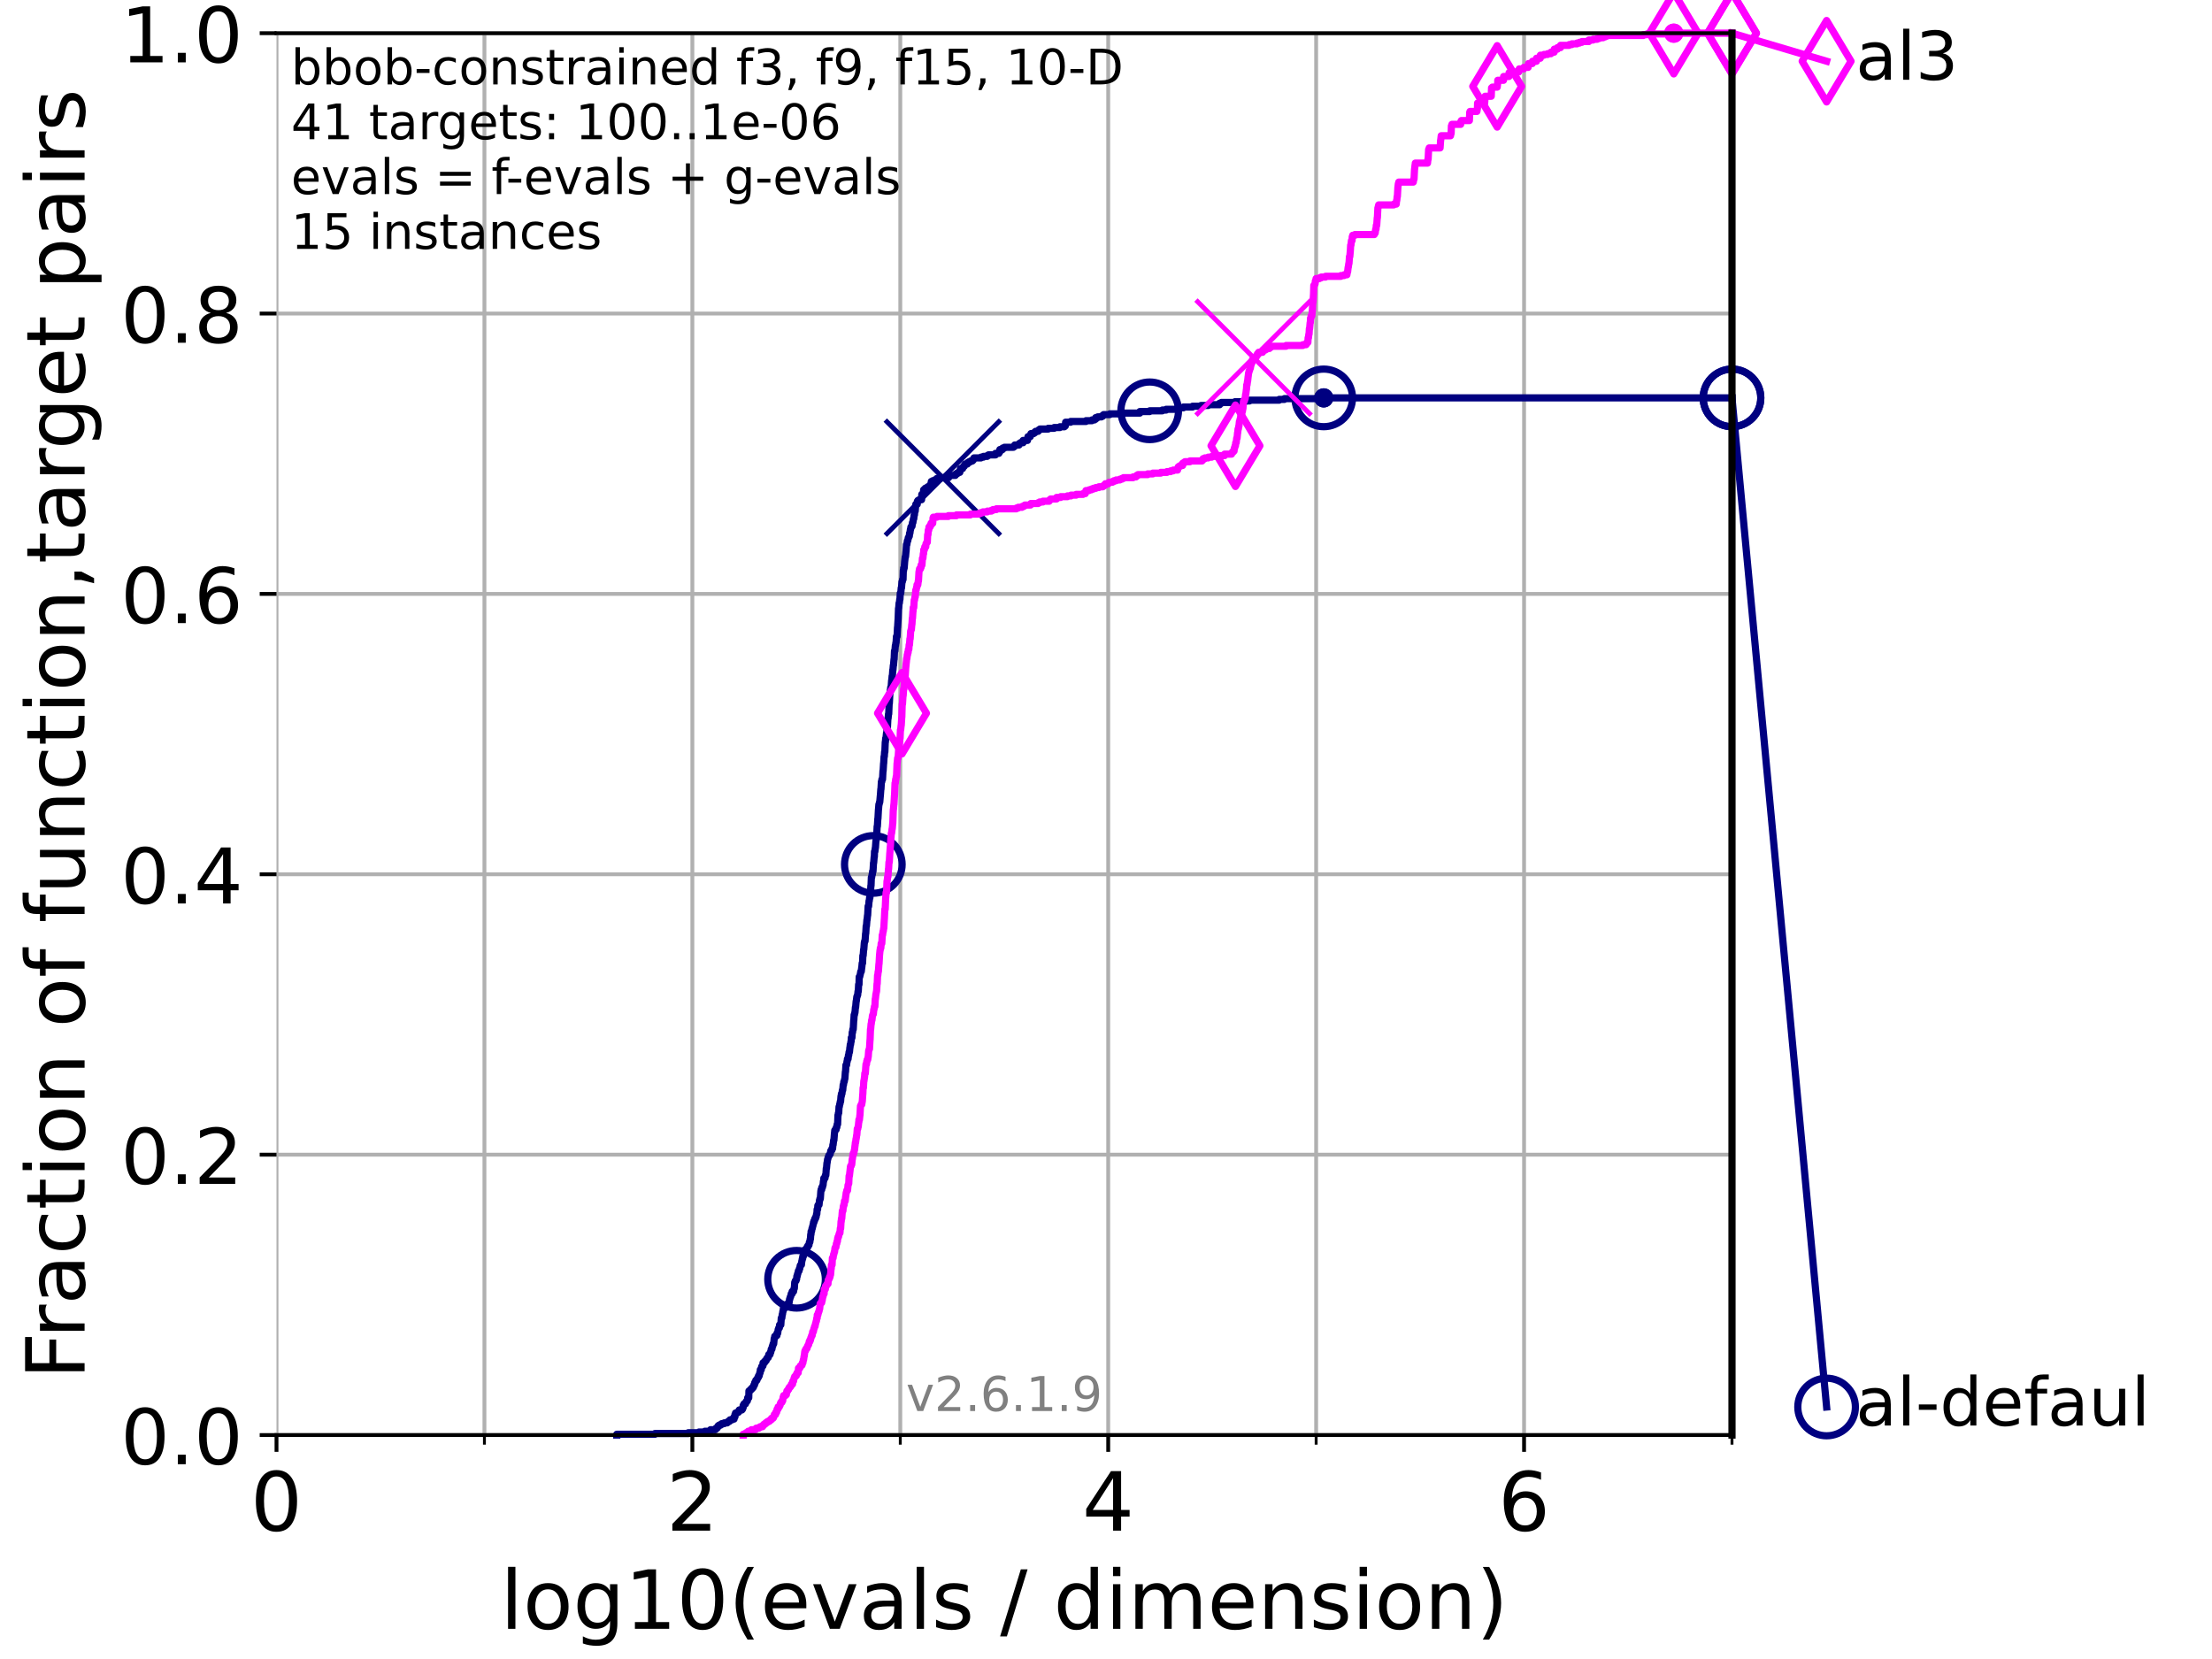 <?xml version="1.0" encoding="utf-8" standalone="no"?>
<!DOCTYPE svg PUBLIC "-//W3C//DTD SVG 1.1//EN"
  "http://www.w3.org/Graphics/SVG/1.1/DTD/svg11.dtd">
<!-- Created with matplotlib (https://matplotlib.org/) -->
<svg height="345.6pt" version="1.1" viewBox="0 0 460.8 345.6" width="460.8pt" xmlns="http://www.w3.org/2000/svg" xmlns:xlink="http://www.w3.org/1999/xlink">
 <defs>
  <style type="text/css">*{stroke-linecap:butt;stroke-linejoin:round;}</style>
 </defs>
 <g id="figure_1">
  <g id="patch_1">
   <path d="M 0 345.6 
L 460.8 345.6 
L 460.8 0 
L 0 0 
z
" style="fill:#ffffff;"/>
  </g>
  <g id="axes_1">
   <g id="patch_2">
    <path d="M 57.6 298.944 
L 360.806 298.944 
L 360.806 6.912 
L 57.6 6.912 
z
" style="fill:#ffffff;"/>
   </g>
   <g id="matplotlib.axis_1">
    <g id="xtick_1">
     <g id="line2d_1">
      <path clip-path="url(#p87f236629c)" d="M 57.6 298.944 
L 57.6 6.912 
" style="fill:none;stroke:#b0b0b0;stroke-linecap:square;stroke-width:0.8;"/>
     </g>
     <g id="line2d_2">
      <defs>
       <path d="M 0 0 
L 0 3.5 
" id="m8b76c7bdb1" style="stroke:#000000;stroke-width:0.8;"/>
      </defs>
      <g>
       <use style="stroke:#000000;stroke-width:0.8;" x="57.6" xlink:href="#m8b76c7bdb1" y="298.944"/>
      </g>
     </g>
     <g id="text_1">
      <!-- 0 -->
      <g transform="translate(52.192 318.861)scale(0.17 -0.17)">
       <defs>
        <path d="M 31.781 66.406 
Q 24.172 66.406 20.328 58.906 
Q 16.5 51.422 16.5 36.375 
Q 16.5 21.391 20.328 13.891 
Q 24.172 6.391 31.781 6.391 
Q 39.453 6.391 43.281 13.891 
Q 47.125 21.391 47.125 36.375 
Q 47.125 51.422 43.281 58.906 
Q 39.453 66.406 31.781 66.406 
z
M 31.781 74.219 
Q 44.047 74.219 50.516 64.516 
Q 56.984 54.828 56.984 36.375 
Q 56.984 17.969 50.516 8.266 
Q 44.047 -1.422 31.781 -1.422 
Q 19.531 -1.422 13.062 8.266 
Q 6.594 17.969 6.594 36.375 
Q 6.594 54.828 13.062 64.516 
Q 19.531 74.219 31.781 74.219 
z
" id="DejaVuSans-48"/>
       </defs>
       <use xlink:href="#DejaVuSans-48"/>
      </g>
     </g>
    </g>
    <g id="xtick_2">
     <g id="line2d_3">
      <path clip-path="url(#p87f236629c)" d="M 144.23 298.944 
L 144.23 6.912 
" style="fill:none;stroke:#b0b0b0;stroke-linecap:square;stroke-width:0.8;"/>
     </g>
     <g id="line2d_4">
      <g>
       <use style="stroke:#000000;stroke-width:0.8;" x="144.23" xlink:href="#m8b76c7bdb1" y="298.944"/>
      </g>
     </g>
     <g id="text_2">
      <!-- 2 -->
      <g transform="translate(138.822 318.861)scale(0.17 -0.17)">
       <defs>
        <path d="M 19.188 8.297 
L 53.609 8.297 
L 53.609 0 
L 7.328 0 
L 7.328 8.297 
Q 12.938 14.109 22.625 23.891 
Q 32.328 33.688 34.812 36.531 
Q 39.547 41.844 41.422 45.531 
Q 43.312 49.219 43.312 52.781 
Q 43.312 58.594 39.234 62.25 
Q 35.156 65.922 28.609 65.922 
Q 23.969 65.922 18.812 64.312 
Q 13.672 62.703 7.812 59.422 
L 7.812 69.391 
Q 13.766 71.781 18.938 73 
Q 24.125 74.219 28.422 74.219 
Q 39.75 74.219 46.484 68.547 
Q 53.219 62.891 53.219 53.422 
Q 53.219 48.922 51.531 44.891 
Q 49.859 40.875 45.406 35.406 
Q 44.188 33.984 37.641 27.219 
Q 31.109 20.453 19.188 8.297 
z
" id="DejaVuSans-50"/>
       </defs>
       <use xlink:href="#DejaVuSans-50"/>
      </g>
     </g>
    </g>
    <g id="xtick_3">
     <g id="line2d_5">
      <path clip-path="url(#p87f236629c)" d="M 230.861 298.944 
L 230.861 6.912 
" style="fill:none;stroke:#b0b0b0;stroke-linecap:square;stroke-width:0.8;"/>
     </g>
     <g id="line2d_6">
      <g>
       <use style="stroke:#000000;stroke-width:0.8;" x="230.861" xlink:href="#m8b76c7bdb1" y="298.944"/>
      </g>
     </g>
     <g id="text_3">
      <!-- 4 -->
      <g transform="translate(225.453 318.861)scale(0.17 -0.17)">
       <defs>
        <path d="M 37.797 64.312 
L 12.891 25.391 
L 37.797 25.391 
z
M 35.203 72.906 
L 47.609 72.906 
L 47.609 25.391 
L 58.016 25.391 
L 58.016 17.188 
L 47.609 17.188 
L 47.609 0 
L 37.797 0 
L 37.797 17.188 
L 4.891 17.188 
L 4.891 26.703 
z
" id="DejaVuSans-52"/>
       </defs>
       <use xlink:href="#DejaVuSans-52"/>
      </g>
     </g>
    </g>
    <g id="xtick_4">
     <g id="line2d_7">
      <path clip-path="url(#p87f236629c)" d="M 317.491 298.944 
L 317.491 6.912 
" style="fill:none;stroke:#b0b0b0;stroke-linecap:square;stroke-width:0.8;"/>
     </g>
     <g id="line2d_8">
      <g>
       <use style="stroke:#000000;stroke-width:0.8;" x="317.491" xlink:href="#m8b76c7bdb1" y="298.944"/>
      </g>
     </g>
     <g id="text_4">
      <!-- 6 -->
      <g transform="translate(312.083 318.861)scale(0.17 -0.17)">
       <defs>
        <path d="M 33.016 40.375 
Q 26.375 40.375 22.484 35.828 
Q 18.609 31.297 18.609 23.391 
Q 18.609 15.531 22.484 10.953 
Q 26.375 6.391 33.016 6.391 
Q 39.656 6.391 43.531 10.953 
Q 47.406 15.531 47.406 23.391 
Q 47.406 31.297 43.531 35.828 
Q 39.656 40.375 33.016 40.375 
z
M 52.594 71.297 
L 52.594 62.312 
Q 48.875 64.062 45.094 64.984 
Q 41.312 65.922 37.594 65.922 
Q 27.828 65.922 22.672 59.328 
Q 17.531 52.734 16.797 39.406 
Q 19.672 43.656 24.016 45.922 
Q 28.375 48.188 33.594 48.188 
Q 44.578 48.188 50.953 41.516 
Q 57.328 34.859 57.328 23.391 
Q 57.328 12.156 50.688 5.359 
Q 44.047 -1.422 33.016 -1.422 
Q 20.359 -1.422 13.672 8.266 
Q 6.984 17.969 6.984 36.375 
Q 6.984 53.656 15.188 63.938 
Q 23.391 74.219 37.203 74.219 
Q 40.922 74.219 44.703 73.484 
Q 48.484 72.75 52.594 71.297 
z
" id="DejaVuSans-54"/>
       </defs>
       <use xlink:href="#DejaVuSans-54"/>
      </g>
     </g>
    </g>
    <g id="xtick_5">
     <g id="line2d_9">
      <path clip-path="url(#p87f236629c)" d="M 100.915 298.944 
L 100.915 6.912 
" style="fill:none;stroke:#b0b0b0;stroke-linecap:square;stroke-width:0.8;"/>
     </g>
     <g id="line2d_10">
      <defs>
       <path d="M 0 0 
L 0 2 
" id="m45c121bd00" style="stroke:#000000;stroke-width:0.6;"/>
      </defs>
      <g>
       <use style="stroke:#000000;stroke-width:0.6;" x="100.915" xlink:href="#m45c121bd00" y="298.944"/>
      </g>
     </g>
    </g>
    <g id="xtick_6">
     <g id="line2d_11">
      <path clip-path="url(#p87f236629c)" d="M 187.546 298.944 
L 187.546 6.912 
" style="fill:none;stroke:#b0b0b0;stroke-linecap:square;stroke-width:0.8;"/>
     </g>
     <g id="line2d_12">
      <g>
       <use style="stroke:#000000;stroke-width:0.6;" x="187.546" xlink:href="#m45c121bd00" y="298.944"/>
      </g>
     </g>
    </g>
    <g id="xtick_7">
     <g id="line2d_13">
      <path clip-path="url(#p87f236629c)" d="M 274.176 298.944 
L 274.176 6.912 
" style="fill:none;stroke:#b0b0b0;stroke-linecap:square;stroke-width:0.8;"/>
     </g>
     <g id="line2d_14">
      <g>
       <use style="stroke:#000000;stroke-width:0.6;" x="274.176" xlink:href="#m45c121bd00" y="298.944"/>
      </g>
     </g>
    </g>
    <g id="xtick_8">
     <g id="line2d_15">
      <path clip-path="url(#p87f236629c)" d="M 360.806 298.944 
L 360.806 6.912 
" style="fill:none;stroke:#b0b0b0;stroke-linecap:square;stroke-width:0.8;"/>
     </g>
     <g id="line2d_16">
      <g>
       <use style="stroke:#000000;stroke-width:0.6;" x="360.806" xlink:href="#m45c121bd00" y="298.944"/>
      </g>
     </g>
    </g>
    <g id="text_5">
     <!-- log10(evals / dimension) -->
     <g transform="translate(104.239 339.314)scale(0.17 -0.17)">
      <defs>
       <path d="M 9.422 75.984 
L 18.406 75.984 
L 18.406 0 
L 9.422 0 
z
" id="DejaVuSans-108"/>
       <path d="M 30.609 48.391 
Q 23.391 48.391 19.188 42.75 
Q 14.984 37.109 14.984 27.297 
Q 14.984 17.484 19.156 11.844 
Q 23.344 6.203 30.609 6.203 
Q 37.797 6.203 41.984 11.859 
Q 46.188 17.531 46.188 27.297 
Q 46.188 37.016 41.984 42.703 
Q 37.797 48.391 30.609 48.391 
z
M 30.609 56 
Q 42.328 56 49.016 48.375 
Q 55.719 40.766 55.719 27.297 
Q 55.719 13.875 49.016 6.219 
Q 42.328 -1.422 30.609 -1.422 
Q 18.844 -1.422 12.172 6.219 
Q 5.516 13.875 5.516 27.297 
Q 5.516 40.766 12.172 48.375 
Q 18.844 56 30.609 56 
z
" id="DejaVuSans-111"/>
       <path d="M 45.406 27.984 
Q 45.406 37.75 41.375 43.109 
Q 37.359 48.484 30.078 48.484 
Q 22.859 48.484 18.828 43.109 
Q 14.797 37.75 14.797 27.984 
Q 14.797 18.266 18.828 12.891 
Q 22.859 7.516 30.078 7.516 
Q 37.359 7.516 41.375 12.891 
Q 45.406 18.266 45.406 27.984 
z
M 54.391 6.781 
Q 54.391 -7.172 48.188 -13.984 
Q 42 -20.797 29.203 -20.797 
Q 24.469 -20.797 20.266 -20.094 
Q 16.062 -19.391 12.109 -17.922 
L 12.109 -9.188 
Q 16.062 -11.328 19.922 -12.344 
Q 23.781 -13.375 27.781 -13.375 
Q 36.625 -13.375 41.016 -8.766 
Q 45.406 -4.156 45.406 5.172 
L 45.406 9.625 
Q 42.625 4.781 38.281 2.391 
Q 33.938 0 27.875 0 
Q 17.828 0 11.672 7.656 
Q 5.516 15.328 5.516 27.984 
Q 5.516 40.672 11.672 48.328 
Q 17.828 56 27.875 56 
Q 33.938 56 38.281 53.609 
Q 42.625 51.219 45.406 46.391 
L 45.406 54.688 
L 54.391 54.688 
z
" id="DejaVuSans-103"/>
       <path d="M 12.406 8.297 
L 28.516 8.297 
L 28.516 63.922 
L 10.984 60.406 
L 10.984 69.391 
L 28.422 72.906 
L 38.281 72.906 
L 38.281 8.297 
L 54.391 8.297 
L 54.391 0 
L 12.406 0 
z
" id="DejaVuSans-49"/>
       <path d="M 31 75.875 
Q 24.469 64.656 21.281 53.656 
Q 18.109 42.672 18.109 31.391 
Q 18.109 20.125 21.312 9.062 
Q 24.516 -2 31 -13.188 
L 23.188 -13.188 
Q 15.875 -1.703 12.234 9.375 
Q 8.594 20.453 8.594 31.391 
Q 8.594 42.281 12.203 53.312 
Q 15.828 64.359 23.188 75.875 
z
" id="DejaVuSans-40"/>
       <path d="M 56.203 29.594 
L 56.203 25.203 
L 14.891 25.203 
Q 15.484 15.922 20.484 11.062 
Q 25.484 6.203 34.422 6.203 
Q 39.594 6.203 44.453 7.469 
Q 49.312 8.734 54.109 11.281 
L 54.109 2.781 
Q 49.266 0.734 44.188 -0.344 
Q 39.109 -1.422 33.891 -1.422 
Q 20.797 -1.422 13.156 6.188 
Q 5.516 13.812 5.516 26.812 
Q 5.516 40.234 12.766 48.109 
Q 20.016 56 32.328 56 
Q 43.359 56 49.781 48.891 
Q 56.203 41.797 56.203 29.594 
z
M 47.219 32.234 
Q 47.125 39.594 43.094 43.984 
Q 39.062 48.391 32.422 48.391 
Q 24.906 48.391 20.391 44.141 
Q 15.875 39.891 15.188 32.172 
z
" id="DejaVuSans-101"/>
       <path d="M 2.984 54.688 
L 12.5 54.688 
L 29.594 8.797 
L 46.688 54.688 
L 56.203 54.688 
L 35.688 0 
L 23.484 0 
z
" id="DejaVuSans-118"/>
       <path d="M 34.281 27.484 
Q 23.391 27.484 19.188 25 
Q 14.984 22.516 14.984 16.5 
Q 14.984 11.719 18.141 8.906 
Q 21.297 6.109 26.703 6.109 
Q 34.188 6.109 38.703 11.406 
Q 43.219 16.703 43.219 25.484 
L 43.219 27.484 
z
M 52.203 31.203 
L 52.203 0 
L 43.219 0 
L 43.219 8.297 
Q 40.141 3.328 35.547 0.953 
Q 30.953 -1.422 24.312 -1.422 
Q 15.922 -1.422 10.953 3.297 
Q 6 8.016 6 15.922 
Q 6 25.141 12.172 29.828 
Q 18.359 34.516 30.609 34.516 
L 43.219 34.516 
L 43.219 35.406 
Q 43.219 41.609 39.141 45 
Q 35.062 48.391 27.688 48.391 
Q 23 48.391 18.547 47.266 
Q 14.109 46.141 10.016 43.891 
L 10.016 52.203 
Q 14.938 54.109 19.578 55.047 
Q 24.219 56 28.609 56 
Q 40.484 56 46.344 49.844 
Q 52.203 43.703 52.203 31.203 
z
" id="DejaVuSans-97"/>
       <path d="M 44.281 53.078 
L 44.281 44.578 
Q 40.484 46.531 36.375 47.5 
Q 32.281 48.484 27.875 48.484 
Q 21.188 48.484 17.844 46.438 
Q 14.5 44.391 14.5 40.281 
Q 14.5 37.156 16.891 35.375 
Q 19.281 33.594 26.516 31.984 
L 29.594 31.297 
Q 39.156 29.25 43.188 25.516 
Q 47.219 21.781 47.219 15.094 
Q 47.219 7.469 41.188 3.016 
Q 35.156 -1.422 24.609 -1.422 
Q 20.219 -1.422 15.453 -0.562 
Q 10.688 0.297 5.422 2 
L 5.422 11.281 
Q 10.406 8.688 15.234 7.391 
Q 20.062 6.109 24.812 6.109 
Q 31.156 6.109 34.562 8.281 
Q 37.984 10.453 37.984 14.406 
Q 37.984 18.062 35.516 20.016 
Q 33.062 21.969 24.703 23.781 
L 21.578 24.516 
Q 13.234 26.266 9.516 29.906 
Q 5.812 33.547 5.812 39.891 
Q 5.812 47.609 11.281 51.797 
Q 16.75 56 26.812 56 
Q 31.781 56 36.172 55.266 
Q 40.578 54.547 44.281 53.078 
z
" id="DejaVuSans-115"/>
       <path id="DejaVuSans-32"/>
       <path d="M 25.391 72.906 
L 33.688 72.906 
L 8.297 -9.281 
L 0 -9.281 
z
" id="DejaVuSans-47"/>
       <path d="M 45.406 46.391 
L 45.406 75.984 
L 54.391 75.984 
L 54.391 0 
L 45.406 0 
L 45.406 8.203 
Q 42.578 3.328 38.25 0.953 
Q 33.938 -1.422 27.875 -1.422 
Q 17.969 -1.422 11.734 6.484 
Q 5.516 14.406 5.516 27.297 
Q 5.516 40.188 11.734 48.094 
Q 17.969 56 27.875 56 
Q 33.938 56 38.25 53.625 
Q 42.578 51.266 45.406 46.391 
z
M 14.797 27.297 
Q 14.797 17.391 18.875 11.75 
Q 22.953 6.109 30.078 6.109 
Q 37.203 6.109 41.297 11.75 
Q 45.406 17.391 45.406 27.297 
Q 45.406 37.203 41.297 42.844 
Q 37.203 48.484 30.078 48.484 
Q 22.953 48.484 18.875 42.844 
Q 14.797 37.203 14.797 27.297 
z
" id="DejaVuSans-100"/>
       <path d="M 9.422 54.688 
L 18.406 54.688 
L 18.406 0 
L 9.422 0 
z
M 9.422 75.984 
L 18.406 75.984 
L 18.406 64.594 
L 9.422 64.594 
z
" id="DejaVuSans-105"/>
       <path d="M 52 44.188 
Q 55.375 50.25 60.062 53.125 
Q 64.75 56 71.094 56 
Q 79.641 56 84.281 50.016 
Q 88.922 44.047 88.922 33.016 
L 88.922 0 
L 79.891 0 
L 79.891 32.719 
Q 79.891 40.578 77.094 44.375 
Q 74.312 48.188 68.609 48.188 
Q 61.625 48.188 57.562 43.547 
Q 53.516 38.922 53.516 30.906 
L 53.516 0 
L 44.484 0 
L 44.484 32.719 
Q 44.484 40.625 41.703 44.406 
Q 38.922 48.188 33.109 48.188 
Q 26.219 48.188 22.156 43.531 
Q 18.109 38.875 18.109 30.906 
L 18.109 0 
L 9.078 0 
L 9.078 54.688 
L 18.109 54.688 
L 18.109 46.188 
Q 21.188 51.219 25.484 53.609 
Q 29.781 56 35.688 56 
Q 41.656 56 45.828 52.969 
Q 50 49.953 52 44.188 
z
" id="DejaVuSans-109"/>
       <path d="M 54.891 33.016 
L 54.891 0 
L 45.906 0 
L 45.906 32.719 
Q 45.906 40.484 42.875 44.328 
Q 39.844 48.188 33.797 48.188 
Q 26.516 48.188 22.312 43.547 
Q 18.109 38.922 18.109 30.906 
L 18.109 0 
L 9.078 0 
L 9.078 54.688 
L 18.109 54.688 
L 18.109 46.188 
Q 21.344 51.125 25.703 53.562 
Q 30.078 56 35.797 56 
Q 45.219 56 50.047 50.172 
Q 54.891 44.344 54.891 33.016 
z
" id="DejaVuSans-110"/>
       <path d="M 8.016 75.875 
L 15.828 75.875 
Q 23.141 64.359 26.781 53.312 
Q 30.422 42.281 30.422 31.391 
Q 30.422 20.453 26.781 9.375 
Q 23.141 -1.703 15.828 -13.188 
L 8.016 -13.188 
Q 14.5 -2 17.703 9.062 
Q 20.906 20.125 20.906 31.391 
Q 20.906 42.672 17.703 53.656 
Q 14.5 64.656 8.016 75.875 
z
" id="DejaVuSans-41"/>
      </defs>
      <use xlink:href="#DejaVuSans-108"/>
      <use x="27.783" xlink:href="#DejaVuSans-111"/>
      <use x="88.965" xlink:href="#DejaVuSans-103"/>
      <use x="152.441" xlink:href="#DejaVuSans-49"/>
      <use x="216.064" xlink:href="#DejaVuSans-48"/>
      <use x="279.688" xlink:href="#DejaVuSans-40"/>
      <use x="318.701" xlink:href="#DejaVuSans-101"/>
      <use x="380.225" xlink:href="#DejaVuSans-118"/>
      <use x="439.404" xlink:href="#DejaVuSans-97"/>
      <use x="500.684" xlink:href="#DejaVuSans-108"/>
      <use x="528.467" xlink:href="#DejaVuSans-115"/>
      <use x="580.566" xlink:href="#DejaVuSans-32"/>
      <use x="612.354" xlink:href="#DejaVuSans-47"/>
      <use x="646.045" xlink:href="#DejaVuSans-32"/>
      <use x="677.832" xlink:href="#DejaVuSans-100"/>
      <use x="741.309" xlink:href="#DejaVuSans-105"/>
      <use x="769.092" xlink:href="#DejaVuSans-109"/>
      <use x="866.504" xlink:href="#DejaVuSans-101"/>
      <use x="928.027" xlink:href="#DejaVuSans-110"/>
      <use x="991.406" xlink:href="#DejaVuSans-115"/>
      <use x="1043.506" xlink:href="#DejaVuSans-105"/>
      <use x="1071.289" xlink:href="#DejaVuSans-111"/>
      <use x="1132.471" xlink:href="#DejaVuSans-110"/>
      <use x="1195.85" xlink:href="#DejaVuSans-41"/>
     </g>
    </g>
   </g>
   <g id="matplotlib.axis_2">
    <g id="ytick_1">
     <g id="line2d_17">
      <path clip-path="url(#p87f236629c)" d="M 57.6 298.944 
L 360.806 298.944 
" style="fill:none;stroke:#b0b0b0;stroke-linecap:square;stroke-width:0.8;"/>
     </g>
     <g id="line2d_18">
      <defs>
       <path d="M 0 0 
L -3.5 0 
" id="me8da38324e" style="stroke:#000000;stroke-width:0.8;"/>
      </defs>
      <g>
       <use style="stroke:#000000;stroke-width:0.8;" x="57.6" xlink:href="#me8da38324e" y="298.944"/>
      </g>
     </g>
     <g id="text_6">
      <!-- 0.0 -->
      <g transform="translate(25.155 305.023)scale(0.16 -0.16)">
       <defs>
        <path d="M 10.688 12.406 
L 21 12.406 
L 21 0 
L 10.688 0 
z
" id="DejaVuSans-46"/>
       </defs>
       <use xlink:href="#DejaVuSans-48"/>
       <use x="63.623" xlink:href="#DejaVuSans-46"/>
       <use x="95.41" xlink:href="#DejaVuSans-48"/>
      </g>
     </g>
    </g>
    <g id="ytick_2">
     <g id="line2d_19">
      <path clip-path="url(#p87f236629c)" d="M 57.6 240.538 
L 360.806 240.538 
" style="fill:none;stroke:#b0b0b0;stroke-linecap:square;stroke-width:0.8;"/>
     </g>
     <g id="line2d_20">
      <g>
       <use style="stroke:#000000;stroke-width:0.8;" x="57.6" xlink:href="#me8da38324e" y="240.538"/>
      </g>
     </g>
     <g id="text_7">
      <!-- 0.2 -->
      <g transform="translate(25.155 246.616)scale(0.16 -0.16)">
       <use xlink:href="#DejaVuSans-48"/>
       <use x="63.623" xlink:href="#DejaVuSans-46"/>
       <use x="95.41" xlink:href="#DejaVuSans-50"/>
      </g>
     </g>
    </g>
    <g id="ytick_3">
     <g id="line2d_21">
      <path clip-path="url(#p87f236629c)" d="M 57.6 182.131 
L 360.806 182.131 
" style="fill:none;stroke:#b0b0b0;stroke-linecap:square;stroke-width:0.8;"/>
     </g>
     <g id="line2d_22">
      <g>
       <use style="stroke:#000000;stroke-width:0.8;" x="57.6" xlink:href="#me8da38324e" y="182.131"/>
      </g>
     </g>
     <g id="text_8">
      <!-- 0.4 -->
      <g transform="translate(25.155 188.21)scale(0.16 -0.16)">
       <use xlink:href="#DejaVuSans-48"/>
       <use x="63.623" xlink:href="#DejaVuSans-46"/>
       <use x="95.41" xlink:href="#DejaVuSans-52"/>
      </g>
     </g>
    </g>
    <g id="ytick_4">
     <g id="line2d_23">
      <path clip-path="url(#p87f236629c)" d="M 57.6 123.725 
L 360.806 123.725 
" style="fill:none;stroke:#b0b0b0;stroke-linecap:square;stroke-width:0.8;"/>
     </g>
     <g id="line2d_24">
      <g>
       <use style="stroke:#000000;stroke-width:0.8;" x="57.6" xlink:href="#me8da38324e" y="123.725"/>
      </g>
     </g>
     <g id="text_9">
      <!-- 0.6 -->
      <g transform="translate(25.155 129.804)scale(0.16 -0.16)">
       <use xlink:href="#DejaVuSans-48"/>
       <use x="63.623" xlink:href="#DejaVuSans-46"/>
       <use x="95.41" xlink:href="#DejaVuSans-54"/>
      </g>
     </g>
    </g>
    <g id="ytick_5">
     <g id="line2d_25">
      <path clip-path="url(#p87f236629c)" d="M 57.6 65.318 
L 360.806 65.318 
" style="fill:none;stroke:#b0b0b0;stroke-linecap:square;stroke-width:0.8;"/>
     </g>
     <g id="line2d_26">
      <g>
       <use style="stroke:#000000;stroke-width:0.8;" x="57.6" xlink:href="#me8da38324e" y="65.318"/>
      </g>
     </g>
     <g id="text_10">
      <!-- 0.8 -->
      <g transform="translate(25.155 71.397)scale(0.16 -0.16)">
       <defs>
        <path d="M 31.781 34.625 
Q 24.75 34.625 20.719 30.859 
Q 16.703 27.094 16.703 20.516 
Q 16.703 13.922 20.719 10.156 
Q 24.75 6.391 31.781 6.391 
Q 38.812 6.391 42.859 10.172 
Q 46.922 13.969 46.922 20.516 
Q 46.922 27.094 42.891 30.859 
Q 38.875 34.625 31.781 34.625 
z
M 21.922 38.812 
Q 15.578 40.375 12.031 44.719 
Q 8.5 49.078 8.5 55.328 
Q 8.5 64.062 14.719 69.141 
Q 20.953 74.219 31.781 74.219 
Q 42.672 74.219 48.875 69.141 
Q 55.078 64.062 55.078 55.328 
Q 55.078 49.078 51.531 44.719 
Q 48 40.375 41.703 38.812 
Q 48.828 37.156 52.797 32.312 
Q 56.781 27.484 56.781 20.516 
Q 56.781 9.906 50.312 4.234 
Q 43.844 -1.422 31.781 -1.422 
Q 19.734 -1.422 13.25 4.234 
Q 6.781 9.906 6.781 20.516 
Q 6.781 27.484 10.781 32.312 
Q 14.797 37.156 21.922 38.812 
z
M 18.312 54.391 
Q 18.312 48.734 21.844 45.562 
Q 25.391 42.391 31.781 42.391 
Q 38.141 42.391 41.719 45.562 
Q 45.312 48.734 45.312 54.391 
Q 45.312 60.062 41.719 63.234 
Q 38.141 66.406 31.781 66.406 
Q 25.391 66.406 21.844 63.234 
Q 18.312 60.062 18.312 54.391 
z
" id="DejaVuSans-56"/>
       </defs>
       <use xlink:href="#DejaVuSans-48"/>
       <use x="63.623" xlink:href="#DejaVuSans-46"/>
       <use x="95.41" xlink:href="#DejaVuSans-56"/>
      </g>
     </g>
    </g>
    <g id="ytick_6">
     <g id="line2d_27">
      <path clip-path="url(#p87f236629c)" d="M 57.6 6.912 
L 360.806 6.912 
" style="fill:none;stroke:#b0b0b0;stroke-linecap:square;stroke-width:0.8;"/>
     </g>
     <g id="line2d_28">
      <g>
       <use style="stroke:#000000;stroke-width:0.8;" x="57.6" xlink:href="#me8da38324e" y="6.912"/>
      </g>
     </g>
     <g id="text_11">
      <!-- 1.0 -->
      <g transform="translate(25.155 12.991)scale(0.16 -0.16)">
       <use xlink:href="#DejaVuSans-49"/>
       <use x="63.623" xlink:href="#DejaVuSans-46"/>
       <use x="95.41" xlink:href="#DejaVuSans-48"/>
      </g>
     </g>
    </g>
    <g id="text_12">
     <!-- Fraction of function,target pairs -->
     <g transform="translate(17.62 287.313)rotate(-90)scale(0.17 -0.17)">
      <defs>
       <path d="M 9.812 72.906 
L 51.703 72.906 
L 51.703 64.594 
L 19.672 64.594 
L 19.672 43.109 
L 48.578 43.109 
L 48.578 34.812 
L 19.672 34.812 
L 19.672 0 
L 9.812 0 
z
" id="DejaVuSans-70"/>
       <path d="M 41.109 46.297 
Q 39.594 47.172 37.812 47.578 
Q 36.031 48 33.891 48 
Q 26.266 48 22.188 43.047 
Q 18.109 38.094 18.109 28.812 
L 18.109 0 
L 9.078 0 
L 9.078 54.688 
L 18.109 54.688 
L 18.109 46.188 
Q 20.953 51.172 25.484 53.578 
Q 30.031 56 36.531 56 
Q 37.453 56 38.578 55.875 
Q 39.703 55.766 41.062 55.516 
z
" id="DejaVuSans-114"/>
       <path d="M 48.781 52.594 
L 48.781 44.188 
Q 44.969 46.297 41.141 47.344 
Q 37.312 48.391 33.406 48.391 
Q 24.656 48.391 19.812 42.844 
Q 14.984 37.312 14.984 27.297 
Q 14.984 17.281 19.812 11.734 
Q 24.656 6.203 33.406 6.203 
Q 37.312 6.203 41.141 7.25 
Q 44.969 8.297 48.781 10.406 
L 48.781 2.094 
Q 45.016 0.344 40.984 -0.531 
Q 36.969 -1.422 32.422 -1.422 
Q 20.062 -1.422 12.781 6.344 
Q 5.516 14.109 5.516 27.297 
Q 5.516 40.672 12.859 48.328 
Q 20.219 56 33.016 56 
Q 37.156 56 41.109 55.141 
Q 45.062 54.297 48.781 52.594 
z
" id="DejaVuSans-99"/>
       <path d="M 18.312 70.219 
L 18.312 54.688 
L 36.812 54.688 
L 36.812 47.703 
L 18.312 47.703 
L 18.312 18.016 
Q 18.312 11.328 20.141 9.422 
Q 21.969 7.516 27.594 7.516 
L 36.812 7.516 
L 36.812 0 
L 27.594 0 
Q 17.188 0 13.234 3.875 
Q 9.281 7.766 9.281 18.016 
L 9.281 47.703 
L 2.688 47.703 
L 2.688 54.688 
L 9.281 54.688 
L 9.281 70.219 
z
" id="DejaVuSans-116"/>
       <path d="M 37.109 75.984 
L 37.109 68.5 
L 28.516 68.5 
Q 23.688 68.5 21.797 66.547 
Q 19.922 64.594 19.922 59.516 
L 19.922 54.688 
L 34.719 54.688 
L 34.719 47.703 
L 19.922 47.703 
L 19.922 0 
L 10.891 0 
L 10.891 47.703 
L 2.297 47.703 
L 2.297 54.688 
L 10.891 54.688 
L 10.891 58.5 
Q 10.891 67.625 15.141 71.797 
Q 19.391 75.984 28.609 75.984 
z
" id="DejaVuSans-102"/>
       <path d="M 8.5 21.578 
L 8.5 54.688 
L 17.484 54.688 
L 17.484 21.922 
Q 17.484 14.156 20.5 10.266 
Q 23.531 6.391 29.594 6.391 
Q 36.859 6.391 41.078 11.031 
Q 45.312 15.672 45.312 23.688 
L 45.312 54.688 
L 54.297 54.688 
L 54.297 0 
L 45.312 0 
L 45.312 8.406 
Q 42.047 3.422 37.719 1 
Q 33.406 -1.422 27.688 -1.422 
Q 18.266 -1.422 13.375 4.438 
Q 8.5 10.297 8.5 21.578 
z
M 31.109 56 
z
" id="DejaVuSans-117"/>
       <path d="M 11.719 12.406 
L 22.016 12.406 
L 22.016 4 
L 14.016 -11.625 
L 7.719 -11.625 
L 11.719 4 
z
" id="DejaVuSans-44"/>
       <path d="M 18.109 8.203 
L 18.109 -20.797 
L 9.078 -20.797 
L 9.078 54.688 
L 18.109 54.688 
L 18.109 46.391 
Q 20.953 51.266 25.266 53.625 
Q 29.594 56 35.594 56 
Q 45.562 56 51.781 48.094 
Q 58.016 40.188 58.016 27.297 
Q 58.016 14.406 51.781 6.484 
Q 45.562 -1.422 35.594 -1.422 
Q 29.594 -1.422 25.266 0.953 
Q 20.953 3.328 18.109 8.203 
z
M 48.688 27.297 
Q 48.688 37.203 44.609 42.844 
Q 40.531 48.484 33.406 48.484 
Q 26.266 48.484 22.188 42.844 
Q 18.109 37.203 18.109 27.297 
Q 18.109 17.391 22.188 11.75 
Q 26.266 6.109 33.406 6.109 
Q 40.531 6.109 44.609 11.75 
Q 48.688 17.391 48.688 27.297 
z
" id="DejaVuSans-112"/>
      </defs>
      <use xlink:href="#DejaVuSans-70"/>
      <use x="50.27" xlink:href="#DejaVuSans-114"/>
      <use x="91.383" xlink:href="#DejaVuSans-97"/>
      <use x="152.662" xlink:href="#DejaVuSans-99"/>
      <use x="207.643" xlink:href="#DejaVuSans-116"/>
      <use x="246.852" xlink:href="#DejaVuSans-105"/>
      <use x="274.635" xlink:href="#DejaVuSans-111"/>
      <use x="335.816" xlink:href="#DejaVuSans-110"/>
      <use x="399.195" xlink:href="#DejaVuSans-32"/>
      <use x="430.982" xlink:href="#DejaVuSans-111"/>
      <use x="492.164" xlink:href="#DejaVuSans-102"/>
      <use x="527.369" xlink:href="#DejaVuSans-32"/>
      <use x="559.156" xlink:href="#DejaVuSans-102"/>
      <use x="594.361" xlink:href="#DejaVuSans-117"/>
      <use x="657.74" xlink:href="#DejaVuSans-110"/>
      <use x="721.119" xlink:href="#DejaVuSans-99"/>
      <use x="776.1" xlink:href="#DejaVuSans-116"/>
      <use x="815.309" xlink:href="#DejaVuSans-105"/>
      <use x="843.092" xlink:href="#DejaVuSans-111"/>
      <use x="904.273" xlink:href="#DejaVuSans-110"/>
      <use x="967.652" xlink:href="#DejaVuSans-44"/>
      <use x="999.439" xlink:href="#DejaVuSans-116"/>
      <use x="1038.648" xlink:href="#DejaVuSans-97"/>
      <use x="1099.928" xlink:href="#DejaVuSans-114"/>
      <use x="1139.291" xlink:href="#DejaVuSans-103"/>
      <use x="1202.768" xlink:href="#DejaVuSans-101"/>
      <use x="1264.291" xlink:href="#DejaVuSans-116"/>
      <use x="1303.5" xlink:href="#DejaVuSans-32"/>
      <use x="1335.287" xlink:href="#DejaVuSans-112"/>
      <use x="1398.764" xlink:href="#DejaVuSans-97"/>
      <use x="1460.043" xlink:href="#DejaVuSans-105"/>
      <use x="1487.826" xlink:href="#DejaVuSans-114"/>
      <use x="1528.939" xlink:href="#DejaVuSans-115"/>
     </g>
    </g>
   </g>
   <g id="line2d_29">
    <defs>
     <path d="M 0 1.5 
C 0.398 1.5 0.779 1.342 1.061 1.061 
C 1.342 0.779 1.5 0.398 1.5 0 
C 1.5 -0.398 1.342 -0.779 1.061 -1.061 
C 0.779 -1.342 0.398 -1.5 0 -1.5 
C -0.398 -1.5 -0.779 -1.342 -1.061 -1.061 
C -1.342 -0.779 -1.5 -0.398 -1.5 0 
C -1.5 0.398 -1.342 0.779 -1.061 1.061 
C -0.779 1.342 -0.398 1.5 0 1.5 
z
" id="m5c0495a67e" style="stroke:#000080;"/>
    </defs>
    <g>
     <use style="fill:#000080;stroke:#000080;" x="275.756" xlink:href="#m5c0495a67e" y="82.888"/>
     <use style="fill:#000080;stroke:#000080;" x="275.756" xlink:href="#m5c0495a67e" y="82.888"/>
    </g>
   </g>
   <g id="line2d_30">
    <path d="M 128.485 298.944 
L 128.485 298.786 
L 136.442 298.786 
L 136.442 298.627 
L 143.364 298.627 
L 143.364 298.469 
L 145.626 298.469 
L 145.626 298.311 
L 146.843 298.311 
L 146.843 298.153 
L 147.956 298.153 
L 148.017 297.836 
L 149.006 297.836 
L 149.006 297.678 
L 149.151 297.678 
L 149.151 297.519 
L 149.382 297.519 
L 149.382 297.361 
L 149.496 297.361 
L 149.581 297.045 
L 149.778 297.045 
L 149.778 296.886 
L 150.111 296.886 
L 150.111 296.728 
L 150.357 296.728 
L 150.357 296.57 
L 150.867 296.57 
L 150.867 296.411 
L 151.491 296.411 
L 151.491 296.253 
L 151.694 296.253 
L 151.694 296.095 
L 151.97 296.095 
L 152.07 295.778 
L 152.511 295.778 
L 152.511 295.62 
L 152.918 295.62 
L 152.942 295.145 
L 153.107 295.145 
L 153.107 294.67 
L 153.224 294.67 
L 153.224 294.354 
L 153.571 294.354 
L 153.571 294.196 
L 153.844 294.196 
L 153.844 294.037 
L 153.956 294.037 
L 154.001 293.721 
L 154.552 293.721 
L 154.552 293.562 
L 154.682 293.562 
L 154.704 293.246 
L 154.811 293.246 
L 154.811 292.771 
L 154.961 292.771 
L 154.982 292.454 
L 155.298 292.454 
L 155.381 292.138 
L 155.423 292.138 
L 155.423 291.98 
L 155.568 291.98 
L 155.568 291.821 
L 155.691 291.821 
L 155.752 291.188 
L 155.975 291.188 
L 156.015 289.764 
L 156.215 289.764 
L 156.215 289.605 
L 156.354 289.605 
L 156.354 289.447 
L 156.551 289.447 
L 156.648 289.13 
L 156.841 289.13 
L 156.841 288.972 
L 156.957 288.972 
L 157.052 288.497 
L 157.185 288.497 
L 157.222 288.022 
L 157.354 288.022 
L 157.447 287.548 
L 157.67 287.548 
L 157.707 287.231 
L 157.798 287.231 
L 157.889 286.914 
L 157.998 286.914 
L 158.016 286.598 
L 158.161 286.598 
L 158.268 285.965 
L 158.357 285.965 
L 158.392 285.332 
L 158.586 285.332 
L 158.656 284.699 
L 158.796 284.699 
L 158.796 284.54 
L 158.934 284.54 
L 158.951 283.907 
L 159.241 283.907 
L 159.275 283.591 
L 159.46 283.591 
L 159.46 283.432 
L 159.61 283.432 
L 159.66 283.116 
L 159.759 283.116 
L 159.759 282.957 
L 159.874 282.957 
L 159.874 282.799 
L 160.037 282.799 
L 160.134 282.483 
L 160.151 282.483 
L 160.151 282.166 
L 160.407 282.166 
L 160.486 281.691 
L 160.566 281.691 
L 160.66 281.058 
L 160.801 281.058 
L 160.894 280.425 
L 160.972 280.425 
L 161.049 279.95 
L 161.171 279.95 
L 161.278 278.842 
L 161.324 278.842 
L 161.399 278.367 
L 161.654 278.367 
L 161.654 278.209 
L 161.847 278.209 
L 161.862 277.734 
L 162.009 277.734 
L 162.111 276.943 
L 162.154 276.943 
L 162.227 276.626 
L 162.356 276.626 
L 162.399 275.993 
L 162.655 275.993 
L 162.754 274.568 
L 162.866 274.568 
L 162.964 273.777 
L 163.005 273.777 
L 163.088 273.144 
L 163.144 273.144 
L 163.199 272.511 
L 163.498 272.511 
L 163.498 272.352 
L 163.766 272.352 
L 163.859 271.719 
L 164.123 271.719 
L 164.227 271.403 
L 164.382 271.403 
L 164.485 270.611 
L 164.536 270.611 
L 164.638 270.137 
L 164.702 270.137 
L 164.803 269.662 
L 164.828 269.662 
L 164.828 269.503 
L 165.016 269.503 
L 165.028 269.029 
L 165.313 269.029 
L 165.41 268.395 
L 165.471 268.395 
L 165.556 267.129 
L 165.605 267.129 
L 165.677 266.813 
L 165.821 266.813 
L 165.916 266.496 
L 165.94 266.496 
L 165.999 265.863 
L 166.07 265.863 
L 166.14 265.388 
L 166.187 265.388 
L 166.292 264.913 
L 166.316 264.913 
L 166.316 264.755 
L 166.455 264.755 
L 166.524 264.28 
L 166.604 264.28 
L 166.696 263.647 
L 166.787 263.647 
L 166.787 263.489 
L 166.945 263.489 
L 167.034 262.697 
L 167.057 262.697 
L 167.135 262.222 
L 167.202 262.222 
L 167.224 261.748 
L 167.345 261.748 
L 167.411 261.114 
L 167.499 261.114 
L 167.499 260.956 
L 167.64 260.956 
L 167.705 260.323 
L 168.027 260.323 
L 168.101 259.848 
L 168.248 259.848 
L 168.269 259.532 
L 168.405 259.532 
L 168.405 259.373 
L 168.519 259.373 
L 168.612 258.74 
L 168.704 258.74 
L 168.786 258.107 
L 168.827 258.107 
L 168.888 257.157 
L 168.939 257.157 
L 168.969 256.524 
L 169.06 256.524 
L 169.16 255.891 
L 169.21 255.891 
L 169.299 255.416 
L 169.329 255.416 
L 169.418 254.941 
L 169.448 254.941 
L 169.467 254.625 
L 169.565 254.625 
L 169.575 254.308 
L 169.682 254.308 
L 169.76 253.833 
L 169.895 253.833 
L 169.924 253.517 
L 170.01 253.517 
L 170.105 252.884 
L 170.162 252.884 
L 170.219 251.934 
L 170.323 251.934 
L 170.37 251.143 
L 170.463 251.143 
L 170.463 250.984 
L 170.621 250.984 
L 170.714 250.035 
L 170.769 250.035 
L 170.796 249.718 
L 170.888 249.718 
L 170.997 248.135 
L 171.024 248.135 
L 171.051 247.819 
L 171.177 247.819 
L 171.204 247.344 
L 171.329 247.344 
L 171.427 246.869 
L 171.462 246.869 
L 171.533 246.078 
L 171.577 246.078 
L 171.621 245.444 
L 171.856 245.444 
L 171.943 244.811 
L 172.037 244.811 
L 172.132 243.387 
L 172.174 243.387 
L 172.268 242.279 
L 172.293 242.279 
L 172.403 241.487 
L 172.436 241.487 
L 172.545 241.012 
L 172.587 241.012 
L 172.662 240.696 
L 172.778 240.696 
L 172.885 240.379 
L 172.958 240.379 
L 173.056 239.746 
L 173.178 239.746 
L 173.178 239.588 
L 173.306 239.588 
L 173.306 239.271 
L 173.442 239.271 
L 173.506 238.48 
L 173.553 238.48 
L 173.656 237.53 
L 173.719 237.53 
L 173.828 236.106 
L 173.836 236.106 
L 173.899 235.473 
L 174.007 235.473 
L 174.007 235.314 
L 174.176 235.314 
L 174.222 234.839 
L 174.321 234.839 
L 174.397 234.206 
L 174.488 234.206 
L 174.563 232.307 
L 174.6 232.307 
L 174.66 231.832 
L 174.72 231.832 
L 174.787 230.566 
L 174.838 230.566 
L 174.949 229.933 
L 174.986 229.933 
L 175.044 229.458 
L 175.11 229.458 
L 175.197 228.35 
L 175.262 228.35 
L 175.277 227.875 
L 175.385 227.875 
L 175.485 227.084 
L 175.556 227.084 
L 175.649 225.976 
L 175.719 225.976 
L 175.783 225.342 
L 175.867 225.342 
L 175.972 224.709 
L 176.006 224.709 
L 176.103 223.285 
L 176.138 223.285 
L 176.227 221.86 
L 176.357 221.86 
L 176.453 221.069 
L 176.5 221.069 
L 176.534 220.594 
L 176.669 220.594 
L 176.749 219.803 
L 176.809 219.803 
L 176.875 219.169 
L 176.955 219.169 
L 177.047 218.22 
L 177.067 218.22 
L 177.132 217.587 
L 177.191 217.587 
L 177.269 216.953 
L 177.308 216.953 
L 177.347 216.162 
L 177.476 216.162 
L 177.534 215.054 
L 177.604 215.054 
L 177.655 214.421 
L 177.744 214.421 
L 177.845 212.522 
L 177.87 212.522 
L 177.933 211.414 
L 177.996 211.414 
L 178.071 210.939 
L 178.108 210.939 
L 178.201 209.831 
L 178.244 209.831 
L 178.355 208.564 
L 178.385 208.564 
L 178.495 207.615 
L 178.55 207.615 
L 178.623 207.298 
L 178.665 207.298 
L 178.743 206.507 
L 178.797 206.507 
L 178.869 205.082 
L 178.946 205.082 
L 178.988 203.499 
L 179.088 203.499 
L 179.194 203.025 
L 179.206 203.025 
L 179.311 202.391 
L 179.416 202.391 
L 179.526 201.442 
L 179.537 201.442 
L 179.606 200.65 
L 179.686 200.65 
L 179.749 199.067 
L 179.812 199.067 
L 179.908 197.801 
L 179.947 197.801 
L 180.054 196.377 
L 180.082 196.377 
L 180.116 196.06 
L 180.205 196.06 
L 180.316 194.477 
L 180.349 194.477 
L 180.442 192.894 
L 180.497 192.894 
L 180.595 191.628 
L 180.628 191.628 
L 180.72 190.678 
L 180.747 190.678 
L 180.849 188.779 
L 180.951 188.779 
L 181.042 187.671 
L 181.084 187.671 
L 181.148 187.038 
L 181.211 187.038 
L 181.285 185.93 
L 181.337 185.93 
L 181.421 184.505 
L 181.452 184.505 
L 181.519 182.764 
L 181.582 182.764 
L 181.679 182.131 
L 181.731 182.131 
L 181.782 181.498 
L 181.864 181.498 
L 181.965 179.757 
L 182 179.757 
L 182.106 178.491 
L 182.141 178.491 
L 182.176 177.383 
L 182.256 177.383 
L 182.351 176.591 
L 182.371 176.591 
L 182.469 175.167 
L 182.499 175.167 
L 182.602 174.217 
L 182.622 174.217 
L 182.724 172.159 
L 182.773 172.159 
L 182.864 170.577 
L 182.889 170.577 
L 182.994 168.677 
L 183.004 168.677 
L 183.09 167.569 
L 183.137 167.569 
L 183.223 167.094 
L 183.27 167.094 
L 183.378 165.828 
L 183.388 165.828 
L 183.491 164.404 
L 183.519 164.404 
L 183.612 162.821 
L 183.695 162.821 
L 183.718 162.346 
L 183.847 162.346 
L 183.938 160.605 
L 183.97 160.605 
L 184.065 159.022 
L 184.083 159.022 
L 184.169 157.597 
L 184.219 157.597 
L 184.277 156.648 
L 184.331 156.648 
L 184.415 154.59 
L 184.446 154.59 
L 184.504 153.799 
L 184.566 153.799 
L 184.676 152.691 
L 184.724 152.691 
L 184.802 151.741 
L 184.859 151.741 
L 184.963 149.683 
L 185.001 149.683 
L 185.092 148.734 
L 185.134 148.734 
L 185.228 146.518 
L 185.267 146.518 
L 185.377 144.46 
L 185.385 144.46 
L 185.478 143.668 
L 185.52 143.668 
L 185.553 143.194 
L 185.637 143.194 
L 185.74 141.769 
L 185.765 141.769 
L 185.848 140.819 
L 185.897 140.819 
L 185.983 139.553 
L 186.016 139.553 
L 186.097 138.603 
L 186.13 138.603 
L 186.239 137.337 
L 186.267 137.337 
L 186.34 135.596 
L 186.428 135.596 
L 186.519 134.488 
L 186.555 134.488 
L 186.638 133.855 
L 186.67 133.855 
L 186.748 132.589 
L 186.87 132.589 
L 186.967 130.689 
L 186.986 130.689 
L 187.094 128.948 
L 187.098 128.948 
L 187.179 126.732 
L 187.21 126.732 
L 187.298 125.624 
L 187.351 125.624 
L 187.438 124.833 
L 187.476 124.833 
L 187.54 123.567 
L 187.645 123.567 
L 187.746 122.459 
L 187.802 122.459 
L 187.894 121.192 
L 187.972 121.192 
L 188.019 120.717 
L 188.118 120.717 
L 188.176 118.818 
L 188.242 118.818 
L 188.245 118.343 
L 188.357 118.343 
L 188.465 116.919 
L 188.469 116.919 
L 188.58 115.969 
L 188.636 115.969 
L 188.739 114.861 
L 188.75 114.861 
L 188.838 113.436 
L 188.915 113.436 
L 189.023 112.645 
L 189.11 112.645 
L 189.213 112.012 
L 189.279 112.012 
L 189.378 111.695 
L 189.426 111.695 
L 189.483 111.062 
L 189.548 111.062 
L 189.656 110.271 
L 189.696 110.271 
L 189.756 109.796 
L 189.86 109.796 
L 189.86 109.638 
L 189.986 109.638 
L 190.085 108.846 
L 190.173 108.846 
L 190.278 108.055 
L 190.355 108.055 
L 190.433 107.263 
L 190.494 107.263 
L 190.555 106.472 
L 190.654 106.472 
L 190.759 105.206 
L 190.785 105.206 
L 190.785 105.047 
L 191.077 105.047 
L 191.108 104.414 
L 191.211 104.414 
L 191.211 104.256 
L 191.475 104.256 
L 191.475 104.098 
L 191.981 104.098 
L 192.026 102.99 
L 192.197 102.99 
L 192.197 102.831 
L 192.355 102.831 
L 192.407 102.04 
L 192.735 102.04 
L 192.735 101.723 
L 193.036 101.723 
L 193.036 101.565 
L 193.27 101.565 
L 193.27 101.407 
L 193.576 101.407 
L 193.576 101.249 
L 193.687 101.249 
L 193.687 101.09 
L 193.919 101.09 
L 194.008 100.299 
L 194.315 100.299 
L 194.315 100.141 
L 194.71 100.141 
L 194.71 99.982 
L 195.051 99.982 
L 195.051 99.824 
L 195.169 99.824 
L 195.169 99.666 
L 195.994 99.666 
L 195.994 99.508 
L 197.618 99.508 
L 197.62 99.191 
L 197.87 99.191 
L 197.87 99.033 
L 199.012 99.033 
L 199.102 98.716 
L 199.357 98.716 
L 199.357 98.558 
L 199.598 98.558 
L 199.598 98.4 
L 199.942 98.4 
L 200.029 97.925 
L 200.054 97.925 
L 200.06 97.608 
L 200.53 97.608 
L 200.619 97.292 
L 200.71 97.292 
L 200.71 97.133 
L 200.882 97.133 
L 200.935 96.817 
L 201.047 96.817 
L 201.047 96.658 
L 201.522 96.658 
L 201.613 96.342 
L 201.877 96.342 
L 201.877 96.184 
L 202.197 96.184 
L 202.197 96.025 
L 202.582 96.025 
L 202.582 95.867 
L 202.74 95.867 
L 202.799 95.55 
L 202.904 95.55 
L 202.904 95.392 
L 204.347 95.392 
L 204.347 95.234 
L 204.855 95.234 
L 204.855 95.076 
L 205.636 95.076 
L 205.636 94.917 
L 205.901 94.917 
L 205.901 94.759 
L 207.387 94.759 
L 207.387 94.442 
L 208.088 94.442 
L 208.088 94.126 
L 208.289 94.126 
L 208.289 93.651 
L 208.841 93.651 
L 208.881 93.334 
L 209.244 93.334 
L 209.244 93.176 
L 211.115 93.176 
L 211.115 93.018 
L 211.348 93.018 
L 211.388 92.701 
L 212.28 92.701 
L 212.326 92.385 
L 212.566 92.385 
L 212.566 92.226 
L 213.127 92.226 
L 213.127 91.752 
L 214.046 91.752 
L 214.143 90.96 
L 214.624 90.96 
L 214.665 90.644 
L 214.766 90.644 
L 214.766 90.327 
L 215.327 90.327 
L 215.327 90.169 
L 215.574 90.169 
L 215.574 90.011 
L 215.729 90.011 
L 215.729 89.852 
L 216.275 89.852 
L 216.275 89.694 
L 216.407 89.694 
L 216.407 89.536 
L 216.637 89.536 
L 216.637 89.377 
L 218.365 89.377 
L 218.365 89.219 
L 219.608 89.219 
L 219.608 89.061 
L 220.8 89.061 
L 220.8 88.903 
L 221.732 88.903 
L 221.732 88.744 
L 221.919 88.744 
L 221.989 87.953 
L 223.039 87.953 
L 223.039 87.795 
L 226.233 87.795 
L 226.233 87.636 
L 227.471 87.636 
L 227.471 87.478 
L 227.998 87.478 
L 227.998 87.32 
L 228.247 87.32 
L 228.247 87.003 
L 228.664 87.003 
L 228.664 86.845 
L 229.456 86.845 
L 229.456 86.687 
L 229.74 86.687 
L 229.74 86.528 
L 229.899 86.528 
L 229.899 86.37 
L 231.216 86.37 
L 231.216 86.212 
L 233.886 86.212 
L 233.886 86.053 
L 237.452 86.053 
L 237.452 85.737 
L 239.502 85.737 
L 239.502 85.579 
L 242.128 85.579 
L 242.128 85.42 
L 242.938 85.42 
L 242.938 85.262 
L 245.279 85.262 
L 245.279 84.945 
L 246.536 84.945 
L 246.536 84.787 
L 248.429 84.787 
L 248.429 84.629 
L 250.183 84.629 
L 250.183 84.471 
L 251.684 84.471 
L 251.684 84.312 
L 254.069 84.312 
L 254.069 83.996 
L 254.441 83.996 
L 254.441 83.838 
L 257.288 83.838 
L 257.288 83.679 
L 259.386 83.679 
L 259.386 83.521 
L 260.308 83.521 
L 260.308 83.363 
L 266.469 83.363 
L 266.469 83.204 
L 267.549 83.204 
L 267.549 83.046 
L 275.756 83.046 
L 275.756 82.888 
L 360.806 82.888 
L 360.806 82.888 
" style="fill:none;stroke:#000080;stroke-linecap:square;stroke-width:1.5;"/>
   </g>
   <g id="line2d_31">
    <defs>
     <path d="M 0 6 
C 1.591 6 3.117 5.368 4.243 4.243 
C 5.368 3.117 6 1.591 6 0 
C 6 -1.591 5.368 -3.117 4.243 -4.243 
C 3.117 -5.368 1.591 -6 0 -6 
C -1.591 -6 -3.117 -5.368 -4.243 -4.243 
C -5.368 -3.117 -6 -1.591 -6 0 
C -6 1.591 -5.368 3.117 -4.243 4.243 
C -3.117 5.368 -1.591 6 0 6 
z
" id="m5ca2a087d3" style="stroke:#000080;stroke-width:1.5;"/>
    </defs>
    <g>
     <use style="fill-opacity:0;stroke:#000080;stroke-width:1.5;" x="165.94" xlink:href="#m5ca2a087d3" y="266.496"/>
     <use style="fill-opacity:0;stroke:#000080;stroke-width:1.5;" x="181.93" xlink:href="#m5ca2a087d3" y="180.074"/>
     <use style="fill-opacity:0;stroke:#000080;stroke-width:1.5;" x="239.502" xlink:href="#m5ca2a087d3" y="85.579"/>
     <use style="fill-opacity:0;stroke:#000080;stroke-width:1.5;" x="275.756" xlink:href="#m5ca2a087d3" y="82.888"/>
     <use style="fill-opacity:0;stroke:#000080;stroke-width:1.5;" x="360.806" xlink:href="#m5ca2a087d3" y="82.888"/>
    </g>
   </g>
   <g id="line2d_32">
    <path style="fill:none;stroke:#000080;stroke-linecap:square;stroke-width:1.5;"/>
    <g/>
   </g>
   <g id="line2d_33">
    <path clip-path="url(#p87f236629c)" d="M 196.414 99.508 
" style="fill:none;stroke:#000080;stroke-linecap:square;stroke-width:1.5;"/>
    <defs>
     <path d="M -12 12 
L 12 -12 
M -12 -12 
L 12 12 
" id="me8d136ddd7" style="stroke:#000080;"/>
    </defs>
    <g clip-path="url(#p87f236629c)">
     <use style="fill:#000080;stroke:#000080;" x="196.414" xlink:href="#me8d136ddd7" y="99.508"/>
    </g>
   </g>
   <g id="line2d_34">
    <defs>
     <path d="M 0 1.5 
C 0.398 1.5 0.779 1.342 1.061 1.061 
C 1.342 0.779 1.5 0.398 1.5 0 
C 1.5 -0.398 1.342 -0.779 1.061 -1.061 
C 0.779 -1.342 0.398 -1.5 0 -1.5 
C -0.398 -1.5 -0.779 -1.342 -1.061 -1.061 
C -1.342 -0.779 -1.5 -0.398 -1.5 0 
C -1.5 0.398 -1.342 0.779 -1.061 1.061 
C -0.779 1.342 -0.398 1.5 0 1.5 
z
" id="mb52ec1ea81" style="stroke:#ff00ff;"/>
    </defs>
    <g>
     <use style="fill:#ff00ff;stroke:#ff00ff;" x="348.677" xlink:href="#mb52ec1ea81" y="6.912"/>
     <use style="fill:#ff00ff;stroke:#ff00ff;" x="348.677" xlink:href="#mb52ec1ea81" y="6.912"/>
    </g>
   </g>
   <g id="line2d_35">
    <path d="M 154.811 298.944 
L 154.811 298.786 
L 155.193 298.786 
L 155.193 298.627 
L 155.423 298.627 
L 155.423 298.469 
L 155.874 298.469 
L 155.874 298.153 
L 156.511 298.153 
L 156.531 297.836 
L 157.373 297.836 
L 157.373 297.678 
L 157.522 297.678 
L 157.522 297.519 
L 158.089 297.519 
L 158.089 297.361 
L 158.357 297.361 
L 158.357 297.203 
L 158.865 297.203 
L 158.951 296.886 
L 159.088 296.886 
L 159.088 296.728 
L 159.326 296.728 
L 159.326 296.57 
L 159.51 296.57 
L 159.51 296.411 
L 159.71 296.411 
L 159.71 296.253 
L 159.94 296.253 
L 159.94 296.095 
L 160.263 296.095 
L 160.263 295.937 
L 160.439 295.937 
L 160.439 295.778 
L 160.66 295.778 
L 160.723 295.462 
L 161.033 295.462 
L 161.033 295.303 
L 161.156 295.303 
L 161.263 294.829 
L 161.309 294.829 
L 161.309 294.67 
L 161.565 294.67 
L 161.61 294.196 
L 161.788 294.196 
L 161.877 293.562 
L 162.067 293.562 
L 162.096 293.088 
L 162.342 293.088 
L 162.442 292.771 
L 162.499 292.771 
L 162.585 292.296 
L 162.67 292.296 
L 162.67 292.138 
L 162.88 292.138 
L 162.88 291.821 
L 163.047 291.821 
L 163.144 291.03 
L 163.185 291.03 
L 163.253 290.713 
L 163.633 290.713 
L 163.633 290.555 
L 163.806 290.555 
L 163.886 289.922 
L 163.925 289.922 
L 163.925 289.764 
L 164.083 289.764 
L 164.175 289.447 
L 164.292 289.447 
L 164.343 289.13 
L 164.446 289.13 
L 164.446 288.972 
L 164.613 288.972 
L 164.613 288.814 
L 164.74 288.814 
L 164.84 288.497 
L 164.866 288.497 
L 164.866 288.339 
L 165.103 288.339 
L 165.165 287.706 
L 165.313 287.706 
L 165.423 287.073 
L 165.459 287.073 
L 165.544 286.756 
L 165.713 286.756 
L 165.713 286.598 
L 165.88 286.598 
L 165.892 286.281 
L 166.011 286.281 
L 166.046 285.965 
L 166.281 285.965 
L 166.339 285.015 
L 166.616 285.015 
L 166.718 284.54 
L 166.911 284.54 
L 166.911 284.382 
L 167.079 284.382 
L 167.146 283.907 
L 167.257 283.907 
L 167.345 283.274 
L 167.4 283.274 
L 167.51 282.483 
L 167.542 282.483 
L 167.651 281.533 
L 167.694 281.533 
L 167.694 281.375 
L 167.824 281.375 
L 167.856 281.058 
L 167.963 281.058 
L 167.963 280.9 
L 168.111 280.9 
L 168.217 280.425 
L 168.28 280.425 
L 168.374 280.108 
L 168.457 280.108 
L 168.56 279.633 
L 168.571 279.633 
L 168.571 279.475 
L 168.715 279.475 
L 168.715 279.159 
L 168.837 279.159 
L 168.908 278.684 
L 168.969 278.684 
L 169.08 278.209 
L 169.19 278.209 
L 169.299 277.418 
L 169.438 277.418 
L 169.546 276.784 
L 169.595 276.784 
L 169.692 276.31 
L 169.789 276.31 
L 169.895 275.676 
L 169.924 275.676 
L 170.029 275.202 
L 170.077 275.202 
L 170.153 274.568 
L 170.238 274.568 
L 170.248 273.935 
L 170.379 273.935 
L 170.454 273.46 
L 170.51 273.46 
L 170.584 273.144 
L 170.621 273.144 
L 170.714 272.669 
L 170.75 272.669 
L 170.86 271.561 
L 170.97 271.561 
L 170.97 271.403 
L 171.159 271.403 
L 171.249 270.928 
L 171.276 270.928 
L 171.383 270.137 
L 171.445 270.137 
L 171.533 269.662 
L 171.56 269.662 
L 171.56 269.503 
L 171.682 269.503 
L 171.717 268.554 
L 171.934 268.554 
L 171.977 267.921 
L 172.132 267.921 
L 172.208 267.604 
L 172.293 267.604 
L 172.293 267.446 
L 172.487 267.446 
L 172.529 266.654 
L 172.62 266.654 
L 172.72 266.338 
L 172.786 266.338 
L 172.802 266.021 
L 172.901 266.021 
L 172.983 265.546 
L 173.024 265.546 
L 173.129 264.28 
L 173.161 264.28 
L 173.202 263.489 
L 173.338 263.489 
L 173.402 262.064 
L 173.545 262.064 
L 173.656 261.273 
L 173.711 261.273 
L 173.797 260.798 
L 173.852 260.798 
L 173.937 260.006 
L 173.999 260.006 
L 173.999 259.848 
L 174.13 259.848 
L 174.237 259.057 
L 174.321 259.057 
L 174.374 258.582 
L 174.45 258.582 
L 174.503 257.949 
L 174.563 257.949 
L 174.593 257.632 
L 174.69 257.632 
L 174.772 257.157 
L 174.809 257.157 
L 174.868 256.841 
L 174.978 256.841 
L 175.052 255.891 
L 175.124 255.891 
L 175.204 254.466 
L 175.241 254.466 
L 175.291 253.833 
L 175.356 253.833 
L 175.449 252.567 
L 175.471 252.567 
L 175.471 252.251 
L 175.592 252.251 
L 175.677 251.301 
L 175.74 251.301 
L 175.762 250.984 
L 175.853 250.984 
L 175.916 250.193 
L 176.069 250.193 
L 176.165 249.243 
L 176.186 249.243 
L 176.282 248.452 
L 176.323 248.452 
L 176.405 247.977 
L 176.561 247.977 
L 176.662 246.869 
L 176.695 246.869 
L 176.789 246.552 
L 176.809 246.552 
L 176.882 244.97 
L 176.948 244.97 
L 177.054 244.02 
L 177.06 244.02 
L 177.158 243.07 
L 177.191 243.07 
L 177.191 242.912 
L 177.308 242.912 
L 177.366 242.595 
L 177.431 242.595 
L 177.534 241.487 
L 177.559 241.487 
L 177.668 240.696 
L 177.7 240.696 
L 177.757 240.221 
L 177.883 240.221 
L 177.971 239.588 
L 178.008 239.588 
L 178.114 238.638 
L 178.126 238.638 
L 178.188 238.005 
L 178.238 238.005 
L 178.33 237.214 
L 178.361 237.214 
L 178.465 236.422 
L 178.495 236.422 
L 178.586 235.156 
L 178.683 235.156 
L 178.761 234.681 
L 178.797 234.681 
L 178.887 233.731 
L 178.923 233.731 
L 178.923 233.257 
L 179.035 233.257 
L 179.13 232.307 
L 179.147 232.307 
L 179.253 230.407 
L 179.294 230.407 
L 179.393 230.091 
L 179.514 230.091 
L 179.618 229.458 
L 179.629 229.458 
L 179.738 227.875 
L 179.749 227.875 
L 179.8 226.609 
L 179.868 226.609 
L 179.947 225.184 
L 179.981 225.184 
L 180.088 224.393 
L 180.104 224.393 
L 180.155 223.601 
L 180.266 223.601 
L 180.376 222.018 
L 180.393 222.018 
L 180.398 221.702 
L 180.508 221.702 
L 180.563 221.069 
L 180.622 221.069 
L 180.65 220.752 
L 180.758 220.752 
L 180.86 220.119 
L 180.871 220.119 
L 180.962 218.853 
L 180.994 218.853 
L 181.068 218.536 
L 181.127 218.536 
L 181.237 216.637 
L 181.253 216.637 
L 181.337 214.421 
L 181.374 214.421 
L 181.462 213.313 
L 181.499 213.313 
L 181.582 212.522 
L 181.643 212.522 
L 181.746 211.572 
L 181.756 211.572 
L 181.864 211.255 
L 181.935 211.255 
L 182.021 210.306 
L 182.071 210.306 
L 182.156 209.672 
L 182.251 209.672 
L 182.336 208.09 
L 182.366 208.09 
L 182.46 207.14 
L 182.479 207.14 
L 182.587 206.507 
L 182.607 206.507 
L 182.705 204.924 
L 182.739 204.924 
L 182.811 203.183 
L 182.864 203.183 
L 182.937 202.391 
L 182.985 202.391 
L 183.095 200.809 
L 183.118 200.809 
L 183.228 198.909 
L 183.232 198.909 
L 183.322 197.959 
L 183.36 197.959 
L 183.388 197.485 
L 183.495 197.485 
L 183.565 196.535 
L 183.695 196.535 
L 183.792 194.794 
L 183.851 194.794 
L 183.961 194.002 
L 184.002 194.002 
L 184.083 193.369 
L 184.115 193.369 
L 184.219 191.47 
L 184.228 191.47 
L 184.326 189.412 
L 184.402 189.412 
L 184.504 187.038 
L 184.517 187.038 
L 184.592 185.93 
L 184.689 185.93 
L 184.776 183.556 
L 184.811 183.556 
L 184.919 182.606 
L 184.976 182.606 
L 185.083 181.023 
L 185.113 181.023 
L 185.19 179.599 
L 185.254 179.599 
L 185.364 177.699 
L 185.372 177.699 
L 185.478 176.275 
L 185.486 176.275 
L 185.591 174.534 
L 185.607 174.534 
L 185.678 173.584 
L 185.732 173.584 
L 185.84 172.634 
L 185.872 172.634 
L 185.971 171.526 
L 185.987 171.526 
L 186.089 168.677 
L 186.11 168.677 
L 186.211 167.569 
L 186.227 167.569 
L 186.336 165.67 
L 186.352 165.67 
L 186.452 163.137 
L 186.515 163.137 
L 186.583 162.346 
L 186.634 162.346 
L 186.705 161.713 
L 186.764 161.713 
L 186.873 159.022 
L 186.885 159.022 
L 186.994 157.914 
L 187.091 157.914 
L 187.194 156.331 
L 187.21 156.331 
L 187.32 155.54 
L 187.355 155.54 
L 187.465 153.799 
L 187.506 153.799 
L 187.574 152.057 
L 187.626 152.057 
L 187.723 151.108 
L 187.746 151.108 
L 187.853 149.367 
L 187.868 149.367 
L 187.942 146.676 
L 188.005 146.676 
L 188.107 144.935 
L 188.144 144.935 
L 188.242 143.51 
L 188.311 143.51 
L 188.408 141.927 
L 188.447 141.927 
L 188.544 140.819 
L 188.576 140.819 
L 188.686 139.078 
L 188.69 139.078 
L 188.799 137.97 
L 188.806 137.97 
L 188.876 137.179 
L 188.925 137.179 
L 189.002 136.387 
L 189.065 136.387 
L 189.099 135.913 
L 189.182 135.913 
L 189.23 135.279 
L 189.327 135.279 
L 189.391 134.33 
L 189.46 134.33 
L 189.551 133.063 
L 189.602 133.063 
L 189.706 131.481 
L 189.723 131.481 
L 189.796 131.164 
L 189.853 131.164 
L 189.949 130.056 
L 189.976 130.056 
L 190.052 128.79 
L 190.091 128.79 
L 190.18 127.365 
L 190.203 127.365 
L 190.238 126.574 
L 190.349 126.574 
L 190.449 124.991 
L 190.517 124.991 
L 190.594 124.358 
L 190.664 124.358 
L 190.766 122.933 
L 190.854 122.933 
L 190.946 122.3 
L 191.011 122.3 
L 191.03 121.825 
L 191.198 121.825 
L 191.285 121.034 
L 191.331 121.034 
L 191.441 119.135 
L 191.451 119.135 
L 191.554 118.501 
L 191.754 118.501 
L 191.754 118.185 
L 191.88 118.185 
L 191.88 117.71 
L 192.058 117.71 
L 192.164 116.286 
L 192.264 116.286 
L 192.343 115.336 
L 192.404 115.336 
L 192.427 114.544 
L 192.563 114.544 
L 192.65 113.911 
L 192.855 113.911 
L 192.898 113.278 
L 192.968 113.278 
L 193.05 112.962 
L 193.173 112.962 
L 193.248 111.379 
L 193.315 111.379 
L 193.381 110.429 
L 193.477 110.429 
L 193.518 109.796 
L 193.736 109.796 
L 193.736 109.479 
L 193.909 109.479 
L 193.957 109.004 
L 194.302 109.004 
L 194.367 107.897 
L 194.427 107.897 
L 194.427 107.738 
L 195.172 107.738 
L 195.172 107.58 
L 197.564 107.58 
L 197.564 107.422 
L 199.251 107.422 
L 199.251 107.263 
L 202.132 107.263 
L 202.132 107.105 
L 203.908 107.105 
L 203.908 106.947 
L 204.302 106.947 
L 204.302 106.789 
L 204.768 106.789 
L 204.768 106.63 
L 205.679 106.63 
L 205.679 106.472 
L 206.516 106.472 
L 206.516 106.314 
L 206.86 106.314 
L 206.86 106.155 
L 207.554 106.155 
L 207.554 105.997 
L 211.717 105.997 
L 211.717 105.839 
L 212.109 105.839 
L 212.109 105.681 
L 212.891 105.681 
L 212.891 105.522 
L 213.234 105.522 
L 213.234 105.364 
L 213.512 105.364 
L 213.512 105.206 
L 214.677 105.206 
L 214.753 104.889 
L 216.264 104.889 
L 216.264 104.731 
L 216.566 104.731 
L 216.566 104.573 
L 217.25 104.573 
L 217.25 104.414 
L 218.566 104.414 
L 218.673 104.098 
L 218.875 104.098 
L 218.875 103.939 
L 220.109 103.939 
L 220.114 103.623 
L 220.959 103.623 
L 220.959 103.465 
L 222.359 103.465 
L 222.359 103.306 
L 223.1 103.306 
L 223.1 103.148 
L 224.181 103.148 
L 224.181 102.99 
L 225.601 102.99 
L 225.601 102.831 
L 226.086 102.831 
L 226.179 102.357 
L 226.213 102.357 
L 226.213 102.198 
L 226.864 102.198 
L 226.864 102.04 
L 227.352 102.04 
L 227.352 101.882 
L 227.757 101.882 
L 227.757 101.723 
L 228.286 101.723 
L 228.286 101.565 
L 228.91 101.565 
L 228.91 101.407 
L 229.733 101.407 
L 229.733 101.249 
L 229.974 101.249 
L 229.974 101.09 
L 230.238 101.09 
L 230.269 100.774 
L 230.879 100.774 
L 230.879 100.615 
L 231.072 100.615 
L 231.072 100.457 
L 231.739 100.457 
L 231.739 100.299 
L 232.054 100.299 
L 232.054 100.141 
L 232.518 100.141 
L 232.518 99.982 
L 233.277 99.982 
L 233.277 99.824 
L 233.702 99.824 
L 233.702 99.666 
L 234.048 99.666 
L 234.048 99.508 
L 236.039 99.508 
L 236.039 99.349 
L 236.644 99.349 
L 236.644 99.191 
L 236.789 99.191 
L 236.789 99.033 
L 237.057 99.033 
L 237.057 98.874 
L 239.077 98.874 
L 239.077 98.716 
L 240.163 98.716 
L 240.163 98.558 
L 241.82 98.558 
L 241.82 98.4 
L 243.102 98.4 
L 243.102 98.241 
L 243.869 98.241 
L 243.869 98.083 
L 244.396 98.083 
L 244.396 97.925 
L 245.307 97.925 
L 245.412 97.45 
L 245.423 97.45 
L 245.423 97.292 
L 245.608 97.292 
L 245.608 97.133 
L 245.881 97.133 
L 245.881 96.975 
L 246.353 96.975 
L 246.377 96.5 
L 246.618 96.5 
L 246.618 96.342 
L 246.84 96.342 
L 246.84 96.184 
L 247.889 96.184 
L 247.889 96.025 
L 250.405 96.025 
L 250.405 95.867 
L 250.555 95.867 
L 250.613 95.55 
L 250.997 95.55 
L 250.997 95.392 
L 251.688 95.392 
L 251.688 95.234 
L 252.416 95.234 
L 252.416 95.076 
L 253.319 95.076 
L 253.319 94.917 
L 255.104 94.917 
L 255.109 94.601 
L 256.556 94.601 
L 256.659 94.284 
L 256.741 94.284 
L 256.741 94.126 
L 256.938 94.126 
L 256.938 93.968 
L 257.078 93.968 
L 257.132 93.334 
L 257.209 93.334 
L 257.291 92.86 
L 257.37 92.86 
L 257.421 92.226 
L 257.525 92.226 
L 257.627 91.277 
L 257.704 91.277 
L 257.806 90.169 
L 257.834 90.169 
L 257.908 89.377 
L 257.967 89.377 
L 258.066 88.744 
L 258.096 88.744 
L 258.191 87.795 
L 258.249 87.795 
L 258.327 87.32 
L 258.376 87.32 
L 258.47 86.687 
L 258.543 86.687 
L 258.632 86.212 
L 258.68 86.212 
L 258.763 85.737 
L 258.803 85.737 
L 258.905 85.104 
L 258.927 85.104 
L 259.027 83.679 
L 259.068 83.679 
L 259.068 83.521 
L 259.23 83.521 
L 259.319 83.046 
L 259.388 83.046 
L 259.49 82.096 
L 259.531 82.096 
L 259.638 81.147 
L 259.661 81.147 
L 259.709 80.197 
L 259.777 80.197 
L 259.873 79.406 
L 259.902 79.406 
L 260.007 78.456 
L 260.014 78.456 
L 260.108 77.664 
L 260.142 77.664 
L 260.224 77.19 
L 260.297 77.19 
L 260.407 76.715 
L 260.469 76.715 
L 260.572 76.082 
L 260.613 76.082 
L 260.708 75.607 
L 260.801 75.607 
L 260.906 74.974 
L 260.996 74.974 
L 261.101 74.499 
L 261.651 74.499 
L 261.716 74.182 
L 261.773 74.182 
L 261.773 74.024 
L 261.941 74.024 
L 261.943 73.707 
L 262.197 73.707 
L 262.197 73.391 
L 263.013 73.391 
L 263.078 73.074 
L 263.154 73.074 
L 263.154 72.916 
L 263.61 72.916 
L 263.61 72.758 
L 263.854 72.758 
L 263.854 72.599 
L 264.426 72.599 
L 264.426 72.441 
L 264.606 72.441 
L 264.606 72.283 
L 264.857 72.283 
L 264.857 72.125 
L 267.917 72.125 
L 267.917 71.966 
L 271.403 71.966 
L 271.403 71.808 
L 272.072 71.808 
L 272.072 71.65 
L 272.194 71.65 
L 272.256 71.333 
L 272.457 71.333 
L 272.505 70.383 
L 272.573 70.383 
L 272.658 69.592 
L 272.702 69.592 
L 272.761 68.484 
L 272.816 68.484 
L 272.927 67.218 
L 272.966 67.218 
L 273.008 66.268 
L 273.094 66.268 
L 273.132 65.793 
L 273.283 65.793 
L 273.393 64.527 
L 273.397 64.527 
L 273.478 62.944 
L 273.526 62.944 
L 273.636 61.203 
L 273.637 61.203 
L 273.688 59.462 
L 273.801 59.462 
L 273.896 59.145 
L 273.957 59.145 
L 274.011 58.512 
L 274.107 58.512 
L 274.16 58.037 
L 274.859 58.037 
L 274.859 57.879 
L 275.219 57.879 
L 275.219 57.721 
L 276.13 57.721 
L 276.13 57.563 
L 279.321 57.563 
L 279.321 57.404 
L 279.999 57.404 
L 279.999 57.246 
L 280.585 57.246 
L 280.687 56.613 
L 280.736 56.613 
L 280.844 55.663 
L 280.875 55.663 
L 280.982 54.872 
L 281.021 54.872 
L 281.12 53.447 
L 281.192 53.447 
L 281.303 52.181 
L 281.304 52.181 
L 281.366 51.073 
L 281.426 51.073 
L 281.528 50.123 
L 281.661 50.123 
L 281.695 49.332 
L 281.792 49.332 
L 281.793 49.015 
L 282.263 49.015 
L 282.263 48.857 
L 286.289 48.857 
L 286.327 48.54 
L 286.479 48.54 
L 286.577 47.749 
L 286.652 47.749 
L 286.707 46.958 
L 286.795 46.958 
L 286.902 45.375 
L 286.933 45.375 
L 287.038 43.317 
L 287.078 43.317 
L 287.159 42.842 
L 287.208 42.842 
L 287.208 42.684 
L 290.354 42.684 
L 290.354 42.526 
L 290.862 42.526 
L 290.94 41.734 
L 290.981 41.734 
L 291.051 40.943 
L 291.098 40.943 
L 291.203 39.043 
L 291.21 39.043 
L 291.302 38.252 
L 291.387 38.252 
L 291.389 37.935 
L 294.412 37.935 
L 294.503 37.302 
L 294.573 37.302 
L 294.673 35.245 
L 294.685 35.245 
L 294.789 34.295 
L 294.829 34.295 
L 294.832 33.978 
L 297.378 33.978 
L 297.456 33.187 
L 297.505 33.187 
L 297.609 31.129 
L 297.653 31.129 
L 297.733 30.813 
L 299.997 30.813 
L 300.107 29.23 
L 300.123 29.23 
L 300.229 28.28 
L 302.166 28.28 
L 302.246 27.805 
L 302.298 27.805 
L 302.353 26.223 
L 302.436 26.223 
L 302.469 25.906 
L 304.286 25.906 
L 304.335 25.273 
L 304.423 25.273 
L 304.423 25.115 
L 306.099 25.115 
L 306.173 23.373 
L 306.236 23.373 
L 306.236 23.215 
L 307.665 23.215 
L 307.77 22.582 
L 307.78 22.582 
L 307.805 21.474 
L 309.281 21.474 
L 309.386 20.049 
L 310.654 20.049 
L 310.717 18.308 
L 310.883 18.308 
L 310.883 18.15 
L 311.892 18.15 
L 312.003 17.2 
L 312.008 17.2 
L 312.013 16.726 
L 313.205 16.726 
L 313.235 15.934 
L 314.345 15.934 
L 314.372 15.143 
L 315.453 15.143 
L 315.453 14.984 
L 316.381 14.984 
L 316.479 14.351 
L 317.415 14.351 
L 317.441 14.035 
L 318.338 14.035 
L 318.407 13.243 
L 319.213 13.243 
L 319.241 12.768 
L 320.069 12.768 
L 320.077 12.135 
L 320.862 12.135 
L 320.884 11.502 
L 321.637 11.502 
L 321.637 11.344 
L 322.389 11.344 
L 322.389 11.186 
L 323.08 11.186 
L 323.096 10.869 
L 323.763 10.869 
L 323.785 10.236 
L 324.446 10.236 
L 324.448 9.919 
L 325.08 9.919 
L 325.087 9.445 
L 326.882 9.445 
L 326.882 9.286 
L 327.444 9.286 
L 327.444 9.128 
L 328.522 9.128 
L 328.522 8.97 
L 329.034 8.97 
L 329.034 8.811 
L 329.544 8.811 
L 329.544 8.653 
L 330.97 8.653 
L 330.97 8.337 
L 331.865 8.337 
L 331.865 8.178 
L 332.724 8.178 
L 332.724 8.02 
L 333.135 8.02 
L 333.135 7.862 
L 333.942 7.862 
L 333.942 7.703 
L 334.329 7.703 
L 334.329 7.545 
L 334.712 7.545 
L 334.712 7.387 
L 342.346 7.387 
L 342.346 7.229 
L 343.082 7.229 
L 343.082 7.07 
L 348.677 7.07 
L 348.677 6.912 
L 360.806 6.912 
L 360.806 6.912 
" style="fill:none;stroke:#ff00ff;stroke-linecap:square;stroke-width:1.5;"/>
   </g>
   <g id="line2d_36">
    <defs>
     <path d="M -0 8.485 
L 5.091 0 
L 0 -8.485 
L -5.091 -0 
z
" id="m9e5855c458" style="stroke:#ff00ff;stroke-linejoin:miter;stroke-width:1.5;"/>
    </defs>
    <g>
     <use style="fill-opacity:0;stroke:#ff00ff;stroke-linejoin:miter;stroke-width:1.5;" x="187.905" xlink:href="#m9e5855c458" y="148.575"/>
     <use style="fill-opacity:0;stroke:#ff00ff;stroke-linejoin:miter;stroke-width:1.5;" x="257.37" xlink:href="#m9e5855c458" y="92.86"/>
     <use style="fill-opacity:0;stroke:#ff00ff;stroke-linejoin:miter;stroke-width:1.5;" x="311.892" xlink:href="#m9e5855c458" y="17.992"/>
     <use style="fill-opacity:0;stroke:#ff00ff;stroke-linejoin:miter;stroke-width:1.5;" x="348.677" xlink:href="#m9e5855c458" y="6.912"/>
     <use style="fill-opacity:0;stroke:#ff00ff;stroke-linejoin:miter;stroke-width:1.5;" x="360.806" xlink:href="#m9e5855c458" y="6.912"/>
    </g>
   </g>
   <g id="line2d_37">
    <path style="fill:none;stroke:#ff00ff;stroke-linecap:square;stroke-width:1.5;"/>
    <g/>
   </g>
   <g id="line2d_38">
    <path clip-path="url(#p87f236629c)" d="M 261.14 74.499 
" style="fill:none;stroke:#ff00ff;stroke-linecap:square;stroke-width:1.5;"/>
    <defs>
     <path d="M -12 12 
L 12 -12 
M -12 -12 
L 12 12 
" id="mfe51a97468" style="stroke:#ff00ff;"/>
    </defs>
    <g clip-path="url(#p87f236629c)">
     <use style="fill:#ff00ff;stroke:#ff00ff;" x="261.14" xlink:href="#mfe51a97468" y="74.499"/>
    </g>
   </g>
   <g id="line2d_39">
    <path d="M 360.806 82.888 
L 380.515 293.103 
" style="fill:none;stroke:#000080;stroke-linecap:square;stroke-width:1.5;"/>
    <g>
     <use style="fill-opacity:0;stroke:#000080;stroke-width:1.5;" x="360.806" xlink:href="#m5ca2a087d3" y="82.888"/>
     <use style="fill-opacity:0;stroke:#000080;stroke-width:1.5;" x="380.515" xlink:href="#m5ca2a087d3" y="293.103"/>
    </g>
   </g>
   <g id="line2d_40">
    <path d="M 360.806 6.912 
L 380.515 12.753 
" style="fill:none;stroke:#ff00ff;stroke-linecap:square;stroke-width:1.5;"/>
    <g>
     <use style="fill-opacity:0;stroke:#ff00ff;stroke-linejoin:miter;stroke-width:1.5;" x="360.806" xlink:href="#m9e5855c458" y="6.912"/>
     <use style="fill-opacity:0;stroke:#ff00ff;stroke-linejoin:miter;stroke-width:1.5;" x="380.515" xlink:href="#m9e5855c458" y="12.753"/>
    </g>
   </g>
   <g id="line2d_41">
    <path d="M 360.806 298.944 
L 360.806 6.912 
" style="fill:none;stroke:#000000;stroke-linecap:square;stroke-width:1.5;"/>
   </g>
   <g id="patch_3">
    <path d="M 57.6 298.944 
L 360.806 298.944 
" style="fill:none;stroke:#000000;stroke-linecap:square;stroke-linejoin:miter;stroke-width:0.8;"/>
   </g>
   <g id="patch_4">
    <path d="M 57.6 6.912 
L 360.806 6.912 
" style="fill:none;stroke:#000000;stroke-linecap:square;stroke-linejoin:miter;stroke-width:0.8;"/>
   </g>
   <g id="text_13">
    <!-- al-defaul -->
    <g transform="translate(386.579 296.966)scale(0.14 -0.14)">
     <defs>
      <path d="M 4.891 31.391 
L 31.203 31.391 
L 31.203 23.391 
L 4.891 23.391 
z
" id="DejaVuSans-45"/>
     </defs>
     <use xlink:href="#DejaVuSans-97"/>
     <use x="61.279" xlink:href="#DejaVuSans-108"/>
     <use x="89.062" xlink:href="#DejaVuSans-45"/>
     <use x="125.146" xlink:href="#DejaVuSans-100"/>
     <use x="188.623" xlink:href="#DejaVuSans-101"/>
     <use x="250.146" xlink:href="#DejaVuSans-102"/>
     <use x="285.352" xlink:href="#DejaVuSans-97"/>
     <use x="346.631" xlink:href="#DejaVuSans-117"/>
     <use x="410.01" xlink:href="#DejaVuSans-108"/>
    </g>
   </g>
   <g id="text_14">
    <!-- al3 -->
    <g transform="translate(386.579 16.616)scale(0.14 -0.14)">
     <defs>
      <path d="M 40.578 39.312 
Q 47.656 37.797 51.625 33 
Q 55.609 28.219 55.609 21.188 
Q 55.609 10.406 48.188 4.484 
Q 40.766 -1.422 27.094 -1.422 
Q 22.516 -1.422 17.656 -0.516 
Q 12.797 0.391 7.625 2.203 
L 7.625 11.719 
Q 11.719 9.328 16.594 8.109 
Q 21.484 6.891 26.812 6.891 
Q 36.078 6.891 40.938 10.547 
Q 45.797 14.203 45.797 21.188 
Q 45.797 27.641 41.281 31.266 
Q 36.766 34.906 28.719 34.906 
L 20.219 34.906 
L 20.219 43.016 
L 29.109 43.016 
Q 36.375 43.016 40.234 45.922 
Q 44.094 48.828 44.094 54.297 
Q 44.094 59.906 40.109 62.906 
Q 36.141 65.922 28.719 65.922 
Q 24.656 65.922 20.016 65.031 
Q 15.375 64.156 9.812 62.312 
L 9.812 71.094 
Q 15.438 72.656 20.344 73.438 
Q 25.25 74.219 29.594 74.219 
Q 40.828 74.219 47.359 69.109 
Q 53.906 64.016 53.906 55.328 
Q 53.906 49.266 50.438 45.094 
Q 46.969 40.922 40.578 39.312 
z
" id="DejaVuSans-51"/>
     </defs>
     <use xlink:href="#DejaVuSans-97"/>
     <use x="61.279" xlink:href="#DejaVuSans-108"/>
     <use x="89.062" xlink:href="#DejaVuSans-51"/>
    </g>
   </g>
   <g id="text_15">
    <!-- bbob-constrained f3, f9, f15, 10-D -->
    <g transform="translate(60.632 17.583)scale(0.102 -0.102)">
     <defs>
      <path d="M 48.688 27.297 
Q 48.688 37.203 44.609 42.844 
Q 40.531 48.484 33.406 48.484 
Q 26.266 48.484 22.188 42.844 
Q 18.109 37.203 18.109 27.297 
Q 18.109 17.391 22.188 11.75 
Q 26.266 6.109 33.406 6.109 
Q 40.531 6.109 44.609 11.75 
Q 48.688 17.391 48.688 27.297 
z
M 18.109 46.391 
Q 20.953 51.266 25.266 53.625 
Q 29.594 56 35.594 56 
Q 45.562 56 51.781 48.094 
Q 58.016 40.188 58.016 27.297 
Q 58.016 14.406 51.781 6.484 
Q 45.562 -1.422 35.594 -1.422 
Q 29.594 -1.422 25.266 0.953 
Q 20.953 3.328 18.109 8.203 
L 18.109 0 
L 9.078 0 
L 9.078 75.984 
L 18.109 75.984 
z
" id="DejaVuSans-98"/>
      <path d="M 10.984 1.516 
L 10.984 10.5 
Q 14.703 8.734 18.5 7.812 
Q 22.312 6.891 25.984 6.891 
Q 35.75 6.891 40.891 13.453 
Q 46.047 20.016 46.781 33.406 
Q 43.953 29.203 39.594 26.953 
Q 35.25 24.703 29.984 24.703 
Q 19.047 24.703 12.672 31.312 
Q 6.297 37.938 6.297 49.422 
Q 6.297 60.641 12.938 67.422 
Q 19.578 74.219 30.609 74.219 
Q 43.266 74.219 49.922 64.516 
Q 56.594 54.828 56.594 36.375 
Q 56.594 19.141 48.406 8.859 
Q 40.234 -1.422 26.422 -1.422 
Q 22.703 -1.422 18.891 -0.688 
Q 15.094 0.047 10.984 1.516 
z
M 30.609 32.422 
Q 37.25 32.422 41.125 36.953 
Q 45.016 41.5 45.016 49.422 
Q 45.016 57.281 41.125 61.844 
Q 37.25 66.406 30.609 66.406 
Q 23.969 66.406 20.094 61.844 
Q 16.219 57.281 16.219 49.422 
Q 16.219 41.5 20.094 36.953 
Q 23.969 32.422 30.609 32.422 
z
" id="DejaVuSans-57"/>
      <path d="M 10.797 72.906 
L 49.516 72.906 
L 49.516 64.594 
L 19.828 64.594 
L 19.828 46.734 
Q 21.969 47.469 24.109 47.828 
Q 26.266 48.188 28.422 48.188 
Q 40.625 48.188 47.75 41.5 
Q 54.891 34.812 54.891 23.391 
Q 54.891 11.625 47.562 5.094 
Q 40.234 -1.422 26.906 -1.422 
Q 22.312 -1.422 17.547 -0.641 
Q 12.797 0.141 7.719 1.703 
L 7.719 11.625 
Q 12.109 9.234 16.797 8.062 
Q 21.484 6.891 26.703 6.891 
Q 35.156 6.891 40.078 11.328 
Q 45.016 15.766 45.016 23.391 
Q 45.016 31 40.078 35.438 
Q 35.156 39.891 26.703 39.891 
Q 22.75 39.891 18.812 39.016 
Q 14.891 38.141 10.797 36.281 
z
" id="DejaVuSans-53"/>
      <path d="M 19.672 64.797 
L 19.672 8.109 
L 31.594 8.109 
Q 46.688 8.109 53.688 14.938 
Q 60.688 21.781 60.688 36.531 
Q 60.688 51.172 53.688 57.984 
Q 46.688 64.797 31.594 64.797 
z
M 9.812 72.906 
L 30.078 72.906 
Q 51.266 72.906 61.172 64.094 
Q 71.094 55.281 71.094 36.531 
Q 71.094 17.672 61.125 8.828 
Q 51.172 0 30.078 0 
L 9.812 0 
z
" id="DejaVuSans-68"/>
     </defs>
     <use xlink:href="#DejaVuSans-98"/>
     <use x="63.477" xlink:href="#DejaVuSans-98"/>
     <use x="126.953" xlink:href="#DejaVuSans-111"/>
     <use x="188.135" xlink:href="#DejaVuSans-98"/>
     <use x="251.611" xlink:href="#DejaVuSans-45"/>
     <use x="287.695" xlink:href="#DejaVuSans-99"/>
     <use x="342.676" xlink:href="#DejaVuSans-111"/>
     <use x="403.857" xlink:href="#DejaVuSans-110"/>
     <use x="467.236" xlink:href="#DejaVuSans-115"/>
     <use x="519.336" xlink:href="#DejaVuSans-116"/>
     <use x="558.545" xlink:href="#DejaVuSans-114"/>
     <use x="599.658" xlink:href="#DejaVuSans-97"/>
     <use x="660.938" xlink:href="#DejaVuSans-105"/>
     <use x="688.721" xlink:href="#DejaVuSans-110"/>
     <use x="752.1" xlink:href="#DejaVuSans-101"/>
     <use x="813.623" xlink:href="#DejaVuSans-100"/>
     <use x="877.1" xlink:href="#DejaVuSans-32"/>
     <use x="908.887" xlink:href="#DejaVuSans-102"/>
     <use x="944.092" xlink:href="#DejaVuSans-51"/>
     <use x="1007.715" xlink:href="#DejaVuSans-44"/>
     <use x="1039.502" xlink:href="#DejaVuSans-32"/>
     <use x="1071.289" xlink:href="#DejaVuSans-102"/>
     <use x="1106.494" xlink:href="#DejaVuSans-57"/>
     <use x="1170.117" xlink:href="#DejaVuSans-44"/>
     <use x="1201.904" xlink:href="#DejaVuSans-32"/>
     <use x="1233.691" xlink:href="#DejaVuSans-102"/>
     <use x="1268.896" xlink:href="#DejaVuSans-49"/>
     <use x="1332.52" xlink:href="#DejaVuSans-53"/>
     <use x="1396.143" xlink:href="#DejaVuSans-44"/>
     <use x="1427.93" xlink:href="#DejaVuSans-32"/>
     <use x="1459.717" xlink:href="#DejaVuSans-49"/>
     <use x="1523.34" xlink:href="#DejaVuSans-48"/>
     <use x="1586.963" xlink:href="#DejaVuSans-45"/>
     <use x="1623.047" xlink:href="#DejaVuSans-68"/>
    </g>
    <!-- 41 targets: 100..1e-06 -->
    <g transform="translate(60.632 29.004)scale(0.102 -0.102)">
     <defs>
      <path d="M 11.719 12.406 
L 22.016 12.406 
L 22.016 0 
L 11.719 0 
z
M 11.719 51.703 
L 22.016 51.703 
L 22.016 39.312 
L 11.719 39.312 
z
" id="DejaVuSans-58"/>
     </defs>
     <use xlink:href="#DejaVuSans-52"/>
     <use x="63.623" xlink:href="#DejaVuSans-49"/>
     <use x="127.246" xlink:href="#DejaVuSans-32"/>
     <use x="159.033" xlink:href="#DejaVuSans-116"/>
     <use x="198.242" xlink:href="#DejaVuSans-97"/>
     <use x="259.521" xlink:href="#DejaVuSans-114"/>
     <use x="298.885" xlink:href="#DejaVuSans-103"/>
     <use x="362.361" xlink:href="#DejaVuSans-101"/>
     <use x="423.885" xlink:href="#DejaVuSans-116"/>
     <use x="463.094" xlink:href="#DejaVuSans-115"/>
     <use x="515.193" xlink:href="#DejaVuSans-58"/>
     <use x="548.885" xlink:href="#DejaVuSans-32"/>
     <use x="580.672" xlink:href="#DejaVuSans-49"/>
     <use x="644.295" xlink:href="#DejaVuSans-48"/>
     <use x="707.918" xlink:href="#DejaVuSans-48"/>
     <use x="771.541" xlink:href="#DejaVuSans-46"/>
     <use x="803.328" xlink:href="#DejaVuSans-46"/>
     <use x="835.115" xlink:href="#DejaVuSans-49"/>
     <use x="898.738" xlink:href="#DejaVuSans-101"/>
     <use x="960.262" xlink:href="#DejaVuSans-45"/>
     <use x="996.346" xlink:href="#DejaVuSans-48"/>
     <use x="1059.969" xlink:href="#DejaVuSans-54"/>
    </g>
    <!-- evals = f-evals + g-evals -->
    <g transform="translate(60.632 40.426)scale(0.102 -0.102)">
     <defs>
      <path d="M 10.594 45.406 
L 73.188 45.406 
L 73.188 37.203 
L 10.594 37.203 
z
M 10.594 25.484 
L 73.188 25.484 
L 73.188 17.188 
L 10.594 17.188 
z
" id="DejaVuSans-61"/>
      <path d="M 46 62.703 
L 46 35.5 
L 73.188 35.5 
L 73.188 27.203 
L 46 27.203 
L 46 0 
L 37.797 0 
L 37.797 27.203 
L 10.594 27.203 
L 10.594 35.5 
L 37.797 35.5 
L 37.797 62.703 
z
" id="DejaVuSans-43"/>
     </defs>
     <use xlink:href="#DejaVuSans-101"/>
     <use x="61.523" xlink:href="#DejaVuSans-118"/>
     <use x="120.703" xlink:href="#DejaVuSans-97"/>
     <use x="181.982" xlink:href="#DejaVuSans-108"/>
     <use x="209.766" xlink:href="#DejaVuSans-115"/>
     <use x="261.865" xlink:href="#DejaVuSans-32"/>
     <use x="293.652" xlink:href="#DejaVuSans-61"/>
     <use x="377.441" xlink:href="#DejaVuSans-32"/>
     <use x="409.229" xlink:href="#DejaVuSans-102"/>
     <use x="438.934" xlink:href="#DejaVuSans-45"/>
     <use x="475.018" xlink:href="#DejaVuSans-101"/>
     <use x="536.541" xlink:href="#DejaVuSans-118"/>
     <use x="595.721" xlink:href="#DejaVuSans-97"/>
     <use x="657" xlink:href="#DejaVuSans-108"/>
     <use x="684.783" xlink:href="#DejaVuSans-115"/>
     <use x="736.883" xlink:href="#DejaVuSans-32"/>
     <use x="768.67" xlink:href="#DejaVuSans-43"/>
     <use x="852.459" xlink:href="#DejaVuSans-32"/>
     <use x="884.246" xlink:href="#DejaVuSans-103"/>
     <use x="947.723" xlink:href="#DejaVuSans-45"/>
     <use x="983.807" xlink:href="#DejaVuSans-101"/>
     <use x="1045.33" xlink:href="#DejaVuSans-118"/>
     <use x="1104.51" xlink:href="#DejaVuSans-97"/>
     <use x="1165.789" xlink:href="#DejaVuSans-108"/>
     <use x="1193.572" xlink:href="#DejaVuSans-115"/>
    </g>
    <!-- 15 instances -->
    <g transform="translate(60.632 51.848)scale(0.102 -0.102)">
     <use xlink:href="#DejaVuSans-49"/>
     <use x="63.623" xlink:href="#DejaVuSans-53"/>
     <use x="127.246" xlink:href="#DejaVuSans-32"/>
     <use x="159.033" xlink:href="#DejaVuSans-105"/>
     <use x="186.816" xlink:href="#DejaVuSans-110"/>
     <use x="250.195" xlink:href="#DejaVuSans-115"/>
     <use x="302.295" xlink:href="#DejaVuSans-116"/>
     <use x="341.504" xlink:href="#DejaVuSans-97"/>
     <use x="402.783" xlink:href="#DejaVuSans-110"/>
     <use x="466.162" xlink:href="#DejaVuSans-99"/>
     <use x="521.143" xlink:href="#DejaVuSans-101"/>
     <use x="582.666" xlink:href="#DejaVuSans-115"/>
    </g>
   </g>
   <g id="text_16">
    <!-- v2.6.1.9 -->
    <g style="fill:#808080;" transform="translate(188.752 293.944)scale(0.1 -0.1)">
     <use xlink:href="#DejaVuSans-118"/>
     <use x="59.18" xlink:href="#DejaVuSans-50"/>
     <use x="122.803" xlink:href="#DejaVuSans-46"/>
     <use x="154.59" xlink:href="#DejaVuSans-54"/>
     <use x="218.213" xlink:href="#DejaVuSans-46"/>
     <use x="250" xlink:href="#DejaVuSans-49"/>
     <use x="313.623" xlink:href="#DejaVuSans-46"/>
     <use x="345.41" xlink:href="#DejaVuSans-57"/>
    </g>
   </g>
  </g>
 </g>
 <defs>
  <clipPath id="p87f236629c">
   <rect height="292.032" width="303.206" x="57.6" y="6.912"/>
  </clipPath>
 </defs>
</svg>
